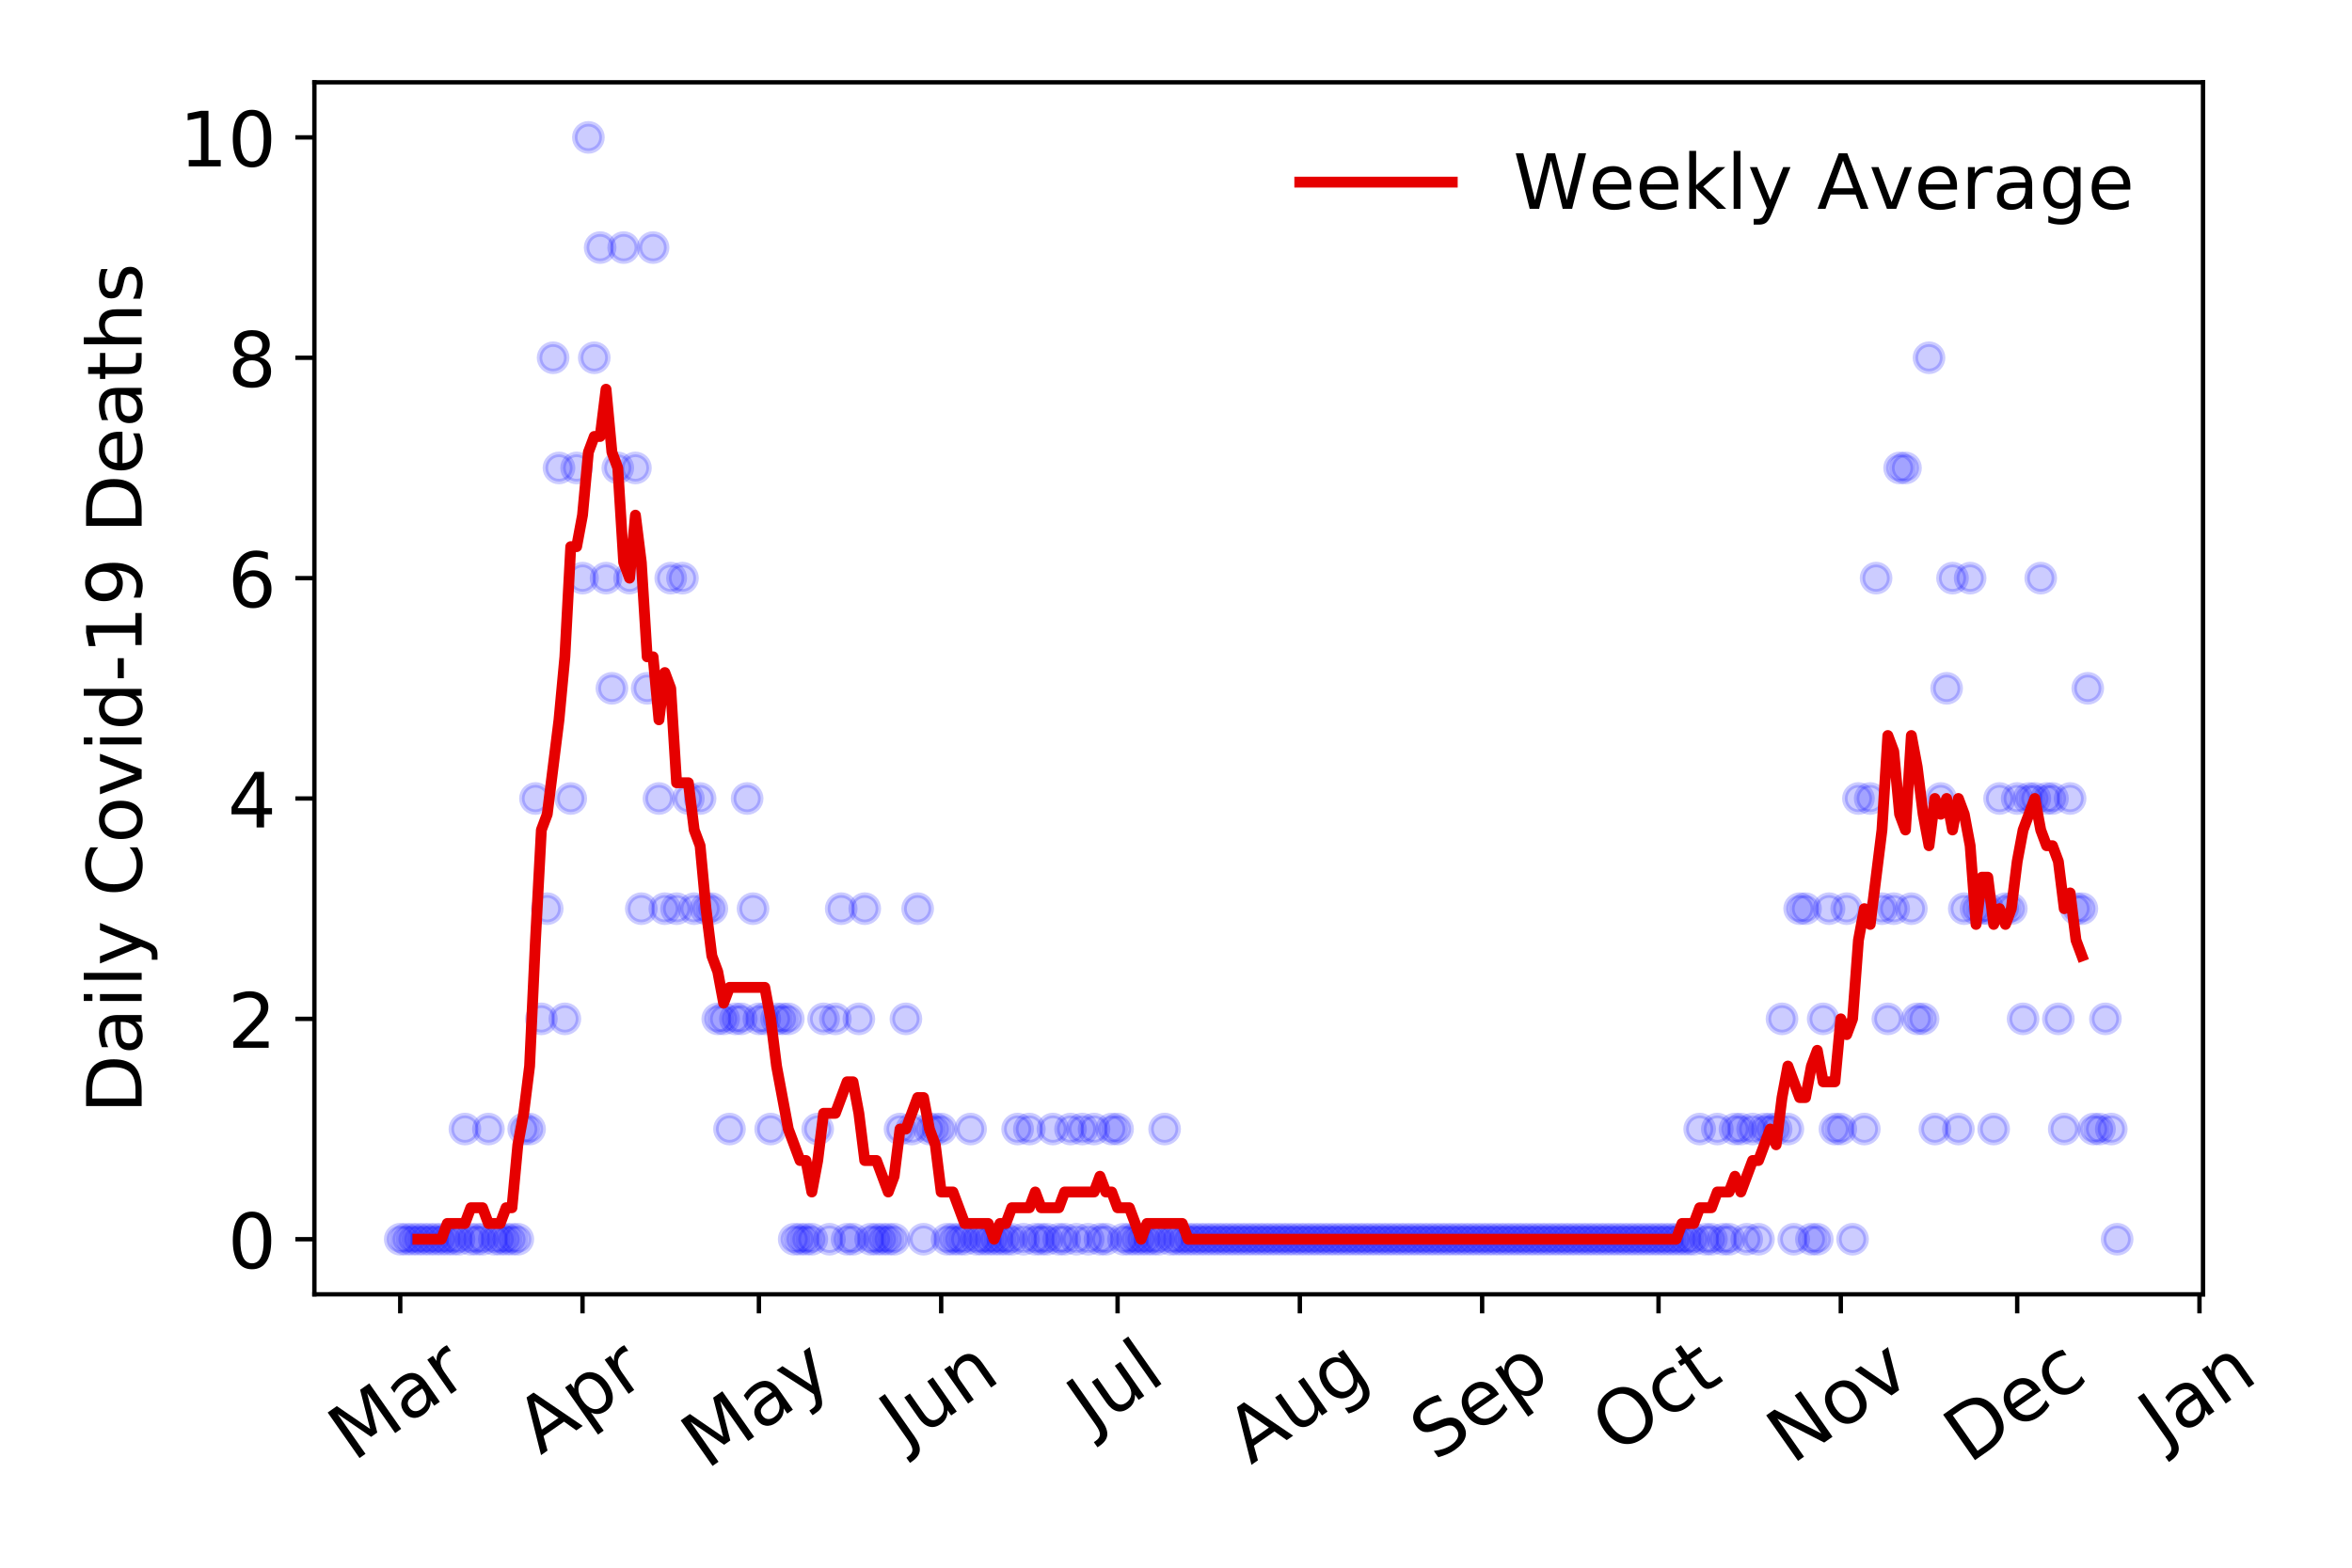 <?xml version="1.0" encoding="utf-8" standalone="no"?>
<!DOCTYPE svg PUBLIC "-//W3C//DTD SVG 1.1//EN"
  "http://www.w3.org/Graphics/SVG/1.1/DTD/svg11.dtd">
<!-- Created with matplotlib (https://matplotlib.org/) -->
<svg height="288pt" version="1.1" viewBox="0 0 432 288" width="432pt" xmlns="http://www.w3.org/2000/svg" xmlns:xlink="http://www.w3.org/1999/xlink">
 <defs>
  <style type="text/css">
*{stroke-linecap:butt;stroke-linejoin:round;}
  </style>
 </defs>
 <g id="figure_1">
  <g id="patch_1">
   <path d="M 0 288 
L 432 288 
L 432 0 
L 0 0 
z
" style="fill:#ffffff;"/>
  </g>
  <g id="axes_1">
   <g id="patch_2">
    <path d="M 57.745 237.778 
L 404.633 237.778 
L 404.633 15.12 
L 57.745 15.12 
z
" style="fill:#ffffff;"/>
   </g>
   <g id="matplotlib.axis_1">
    <g id="xtick_1">
     <g id="line2d_1">
      <defs>
       <path d="M 0 0 
L 0 3.5 
" id="m119bc7d268" style="stroke:#000000;stroke-width:0.8;"/>
      </defs>
      <g>
       <use style="stroke:#000000;stroke-width:0.8;" x="73.513" xlink:href="#m119bc7d268" y="237.778"/>
      </g>
     </g>
     <g id="text_1">
      <!-- Mar -->
      <defs>
       <path d="M 9.812 72.906 
L 24.516 72.906 
L 43.109 23.297 
L 61.812 72.906 
L 76.516 72.906 
L 76.516 0 
L 66.891 0 
L 66.891 64.016 
L 48.094 14.016 
L 38.188 14.016 
L 19.391 64.016 
L 19.391 0 
L 9.812 0 
z
" id="DejaVuSans-77"/>
       <path d="M 34.281 27.484 
Q 23.391 27.484 19.188 25 
Q 14.984 22.516 14.984 16.5 
Q 14.984 11.719 18.141 8.906 
Q 21.297 6.109 26.703 6.109 
Q 34.188 6.109 38.703 11.406 
Q 43.219 16.703 43.219 25.484 
L 43.219 27.484 
z
M 52.203 31.203 
L 52.203 0 
L 43.219 0 
L 43.219 8.297 
Q 40.141 3.328 35.547 0.953 
Q 30.953 -1.422 24.312 -1.422 
Q 15.922 -1.422 10.953 3.297 
Q 6 8.016 6 15.922 
Q 6 25.141 12.172 29.828 
Q 18.359 34.516 30.609 34.516 
L 43.219 34.516 
L 43.219 35.406 
Q 43.219 41.609 39.141 45 
Q 35.062 48.391 27.688 48.391 
Q 23 48.391 18.547 47.266 
Q 14.109 46.141 10.016 43.891 
L 10.016 52.203 
Q 14.938 54.109 19.578 55.047 
Q 24.219 56 28.609 56 
Q 40.484 56 46.344 49.844 
Q 52.203 43.703 52.203 31.203 
z
" id="DejaVuSans-97"/>
       <path d="M 41.109 46.297 
Q 39.594 47.172 37.812 47.578 
Q 36.031 48 33.891 48 
Q 26.266 48 22.188 43.047 
Q 18.109 38.094 18.109 28.812 
L 18.109 0 
L 9.078 0 
L 9.078 54.688 
L 18.109 54.688 
L 18.109 46.188 
Q 20.953 51.172 25.484 53.578 
Q 30.031 56 36.531 56 
Q 37.453 56 38.578 55.875 
Q 39.703 55.766 41.062 55.516 
z
" id="DejaVuSans-114"/>
      </defs>
      <g transform="translate(64.91 268.643)rotate(-35)scale(0.14 -0.14)">
       <use xlink:href="#DejaVuSans-77"/>
       <use x="86.279" xlink:href="#DejaVuSans-97"/>
       <use x="147.559" xlink:href="#DejaVuSans-114"/>
      </g>
     </g>
    </g>
    <g id="xtick_2">
     <g id="line2d_2">
      <g>
       <use style="stroke:#000000;stroke-width:0.8;" x="106.992" xlink:href="#m119bc7d268" y="237.778"/>
      </g>
     </g>
     <g id="text_2">
      <!-- Apr -->
      <defs>
       <path d="M 34.188 63.188 
L 20.797 26.906 
L 47.609 26.906 
z
M 28.609 72.906 
L 39.797 72.906 
L 67.578 0 
L 57.328 0 
L 50.688 18.703 
L 17.828 18.703 
L 11.188 0 
L 0.781 0 
z
" id="DejaVuSans-65"/>
       <path d="M 18.109 8.203 
L 18.109 -20.797 
L 9.078 -20.797 
L 9.078 54.688 
L 18.109 54.688 
L 18.109 46.391 
Q 20.953 51.266 25.266 53.625 
Q 29.594 56 35.594 56 
Q 45.562 56 51.781 48.094 
Q 58.016 40.188 58.016 27.297 
Q 58.016 14.406 51.781 6.484 
Q 45.562 -1.422 35.594 -1.422 
Q 29.594 -1.422 25.266 0.953 
Q 20.953 3.328 18.109 8.203 
z
M 48.688 27.297 
Q 48.688 37.203 44.609 42.844 
Q 40.531 48.484 33.406 48.484 
Q 26.266 48.484 22.188 42.844 
Q 18.109 37.203 18.109 27.297 
Q 18.109 17.391 22.188 11.75 
Q 26.266 6.109 33.406 6.109 
Q 40.531 6.109 44.609 11.75 
Q 48.688 17.391 48.688 27.297 
z
" id="DejaVuSans-112"/>
      </defs>
      <g transform="translate(99.288 267.384)rotate(-35)scale(0.14 -0.14)">
       <use xlink:href="#DejaVuSans-65"/>
       <use x="68.408" xlink:href="#DejaVuSans-112"/>
       <use x="131.885" xlink:href="#DejaVuSans-114"/>
      </g>
     </g>
    </g>
    <g id="xtick_3">
     <g id="line2d_3">
      <g>
       <use style="stroke:#000000;stroke-width:0.8;" x="139.391" xlink:href="#m119bc7d268" y="237.778"/>
      </g>
     </g>
     <g id="text_3">
      <!-- May -->
      <defs>
       <path d="M 32.172 -5.078 
Q 28.375 -14.844 24.75 -17.812 
Q 21.141 -20.797 15.094 -20.797 
L 7.906 -20.797 
L 7.906 -13.281 
L 13.188 -13.281 
Q 16.891 -13.281 18.938 -11.516 
Q 21 -9.766 23.484 -3.219 
L 25.094 0.875 
L 2.984 54.688 
L 12.5 54.688 
L 29.594 11.922 
L 46.688 54.688 
L 56.203 54.688 
z
" id="DejaVuSans-121"/>
      </defs>
      <g transform="translate(129.752 270.094)rotate(-35)scale(0.14 -0.14)">
       <use xlink:href="#DejaVuSans-77"/>
       <use x="86.279" xlink:href="#DejaVuSans-97"/>
       <use x="147.559" xlink:href="#DejaVuSans-121"/>
      </g>
     </g>
    </g>
    <g id="xtick_4">
     <g id="line2d_4">
      <g>
       <use style="stroke:#000000;stroke-width:0.8;" x="172.87" xlink:href="#m119bc7d268" y="237.778"/>
      </g>
     </g>
     <g id="text_4">
      <!-- Jun -->
      <defs>
       <path d="M 9.812 72.906 
L 19.672 72.906 
L 19.672 5.078 
Q 19.672 -8.109 14.672 -14.062 
Q 9.672 -20.016 -1.422 -20.016 
L -5.172 -20.016 
L -5.172 -11.719 
L -2.094 -11.719 
Q 4.438 -11.719 7.125 -8.047 
Q 9.812 -4.391 9.812 5.078 
z
" id="DejaVuSans-74"/>
       <path d="M 8.5 21.578 
L 8.5 54.688 
L 17.484 54.688 
L 17.484 21.922 
Q 17.484 14.156 20.5 10.266 
Q 23.531 6.391 29.594 6.391 
Q 36.859 6.391 41.078 11.031 
Q 45.312 15.672 45.312 23.688 
L 45.312 54.688 
L 54.297 54.688 
L 54.297 0 
L 45.312 0 
L 45.312 8.406 
Q 42.047 3.422 37.719 1 
Q 33.406 -1.422 27.688 -1.422 
Q 18.266 -1.422 13.375 4.438 
Q 8.5 10.297 8.5 21.578 
z
M 31.109 56 
z
" id="DejaVuSans-117"/>
       <path d="M 54.891 33.016 
L 54.891 0 
L 45.906 0 
L 45.906 32.719 
Q 45.906 40.484 42.875 44.328 
Q 39.844 48.188 33.797 48.188 
Q 26.516 48.188 22.312 43.547 
Q 18.109 38.922 18.109 30.906 
L 18.109 0 
L 9.078 0 
L 9.078 54.688 
L 18.109 54.688 
L 18.109 46.188 
Q 21.344 51.125 25.703 53.562 
Q 30.078 56 35.797 56 
Q 45.219 56 50.047 50.172 
Q 54.891 44.344 54.891 33.016 
z
" id="DejaVuSans-110"/>
      </defs>
      <g transform="translate(166.127 266.039)rotate(-35)scale(0.14 -0.14)">
       <use xlink:href="#DejaVuSans-74"/>
       <use x="29.492" xlink:href="#DejaVuSans-117"/>
       <use x="92.871" xlink:href="#DejaVuSans-110"/>
      </g>
     </g>
    </g>
    <g id="xtick_5">
     <g id="line2d_5">
      <g>
       <use style="stroke:#000000;stroke-width:0.8;" x="205.27" xlink:href="#m119bc7d268" y="237.778"/>
      </g>
     </g>
     <g id="text_5">
      <!-- Jul -->
      <defs>
       <path d="M 9.422 75.984 
L 18.406 75.984 
L 18.406 0 
L 9.422 0 
z
" id="DejaVuSans-108"/>
      </defs>
      <g transform="translate(200.567 263.181)rotate(-35)scale(0.14 -0.14)">
       <use xlink:href="#DejaVuSans-74"/>
       <use x="29.492" xlink:href="#DejaVuSans-117"/>
       <use x="92.871" xlink:href="#DejaVuSans-108"/>
      </g>
     </g>
    </g>
    <g id="xtick_6">
     <g id="line2d_6">
      <g>
       <use style="stroke:#000000;stroke-width:0.8;" x="238.749" xlink:href="#m119bc7d268" y="237.778"/>
      </g>
     </g>
     <g id="text_6">
      <!-- Aug -->
      <defs>
       <path d="M 45.406 27.984 
Q 45.406 37.75 41.375 43.109 
Q 37.359 48.484 30.078 48.484 
Q 22.859 48.484 18.828 43.109 
Q 14.797 37.75 14.797 27.984 
Q 14.797 18.266 18.828 12.891 
Q 22.859 7.516 30.078 7.516 
Q 37.359 7.516 41.375 12.891 
Q 45.406 18.266 45.406 27.984 
z
M 54.391 6.781 
Q 54.391 -7.172 48.188 -13.984 
Q 42 -20.797 29.203 -20.797 
Q 24.469 -20.797 20.266 -20.094 
Q 16.062 -19.391 12.109 -17.922 
L 12.109 -9.188 
Q 16.062 -11.328 19.922 -12.344 
Q 23.781 -13.375 27.781 -13.375 
Q 36.625 -13.375 41.016 -8.766 
Q 45.406 -4.156 45.406 5.172 
L 45.406 9.625 
Q 42.625 4.781 38.281 2.391 
Q 33.938 0 27.875 0 
Q 17.828 0 11.672 7.656 
Q 5.516 15.328 5.516 27.984 
Q 5.516 40.672 11.672 48.328 
Q 17.828 56 27.875 56 
Q 33.938 56 38.281 53.609 
Q 42.625 51.219 45.406 46.391 
L 45.406 54.688 
L 54.391 54.688 
z
" id="DejaVuSans-103"/>
      </defs>
      <g transform="translate(229.768 269.172)rotate(-35)scale(0.14 -0.14)">
       <use xlink:href="#DejaVuSans-65"/>
       <use x="68.408" xlink:href="#DejaVuSans-117"/>
       <use x="131.787" xlink:href="#DejaVuSans-103"/>
      </g>
     </g>
    </g>
    <g id="xtick_7">
     <g id="line2d_7">
      <g>
       <use style="stroke:#000000;stroke-width:0.8;" x="272.228" xlink:href="#m119bc7d268" y="237.778"/>
      </g>
     </g>
     <g id="text_7">
      <!-- Sep -->
      <defs>
       <path d="M 53.516 70.516 
L 53.516 60.891 
Q 47.906 63.578 42.922 64.891 
Q 37.938 66.219 33.297 66.219 
Q 25.25 66.219 20.875 63.094 
Q 16.5 59.969 16.5 54.203 
Q 16.5 49.359 19.406 46.891 
Q 22.312 44.438 30.422 42.922 
L 36.375 41.703 
Q 47.406 39.594 52.656 34.297 
Q 57.906 29 57.906 20.125 
Q 57.906 9.516 50.797 4.047 
Q 43.703 -1.422 29.984 -1.422 
Q 24.812 -1.422 18.969 -0.25 
Q 13.141 0.922 6.891 3.219 
L 6.891 13.375 
Q 12.891 10.016 18.656 8.297 
Q 24.422 6.594 29.984 6.594 
Q 38.422 6.594 43.016 9.906 
Q 47.609 13.234 47.609 19.391 
Q 47.609 24.75 44.312 27.781 
Q 41.016 30.812 33.5 32.328 
L 27.484 33.5 
Q 16.453 35.688 11.516 40.375 
Q 6.594 45.062 6.594 53.422 
Q 6.594 63.094 13.406 68.656 
Q 20.219 74.219 32.172 74.219 
Q 37.312 74.219 42.625 73.281 
Q 47.953 72.359 53.516 70.516 
z
" id="DejaVuSans-83"/>
       <path d="M 56.203 29.594 
L 56.203 25.203 
L 14.891 25.203 
Q 15.484 15.922 20.484 11.062 
Q 25.484 6.203 34.422 6.203 
Q 39.594 6.203 44.453 7.469 
Q 49.312 8.734 54.109 11.281 
L 54.109 2.781 
Q 49.266 0.734 44.188 -0.344 
Q 39.109 -1.422 33.891 -1.422 
Q 20.797 -1.422 13.156 6.188 
Q 5.516 13.812 5.516 26.812 
Q 5.516 40.234 12.766 48.109 
Q 20.016 56 32.328 56 
Q 43.359 56 49.781 48.891 
Q 56.203 41.797 56.203 29.594 
z
M 47.219 32.234 
Q 47.125 39.594 43.094 43.984 
Q 39.062 48.391 32.422 48.391 
Q 24.906 48.391 20.391 44.141 
Q 15.875 39.891 15.188 32.172 
z
" id="DejaVuSans-101"/>
      </defs>
      <g transform="translate(263.635 268.629)rotate(-35)scale(0.14 -0.14)">
       <use xlink:href="#DejaVuSans-83"/>
       <use x="63.477" xlink:href="#DejaVuSans-101"/>
       <use x="125" xlink:href="#DejaVuSans-112"/>
      </g>
     </g>
    </g>
    <g id="xtick_8">
     <g id="line2d_8">
      <g>
       <use style="stroke:#000000;stroke-width:0.8;" x="304.628" xlink:href="#m119bc7d268" y="237.778"/>
      </g>
     </g>
     <g id="text_8">
      <!-- Oct -->
      <defs>
       <path d="M 39.406 66.219 
Q 28.656 66.219 22.328 58.203 
Q 16.016 50.203 16.016 36.375 
Q 16.016 22.609 22.328 14.594 
Q 28.656 6.594 39.406 6.594 
Q 50.141 6.594 56.422 14.594 
Q 62.703 22.609 62.703 36.375 
Q 62.703 50.203 56.422 58.203 
Q 50.141 66.219 39.406 66.219 
z
M 39.406 74.219 
Q 54.734 74.219 63.906 63.938 
Q 73.094 53.656 73.094 36.375 
Q 73.094 19.141 63.906 8.859 
Q 54.734 -1.422 39.406 -1.422 
Q 24.031 -1.422 14.812 8.828 
Q 5.609 19.094 5.609 36.375 
Q 5.609 53.656 14.812 63.938 
Q 24.031 74.219 39.406 74.219 
z
" id="DejaVuSans-79"/>
       <path d="M 48.781 52.594 
L 48.781 44.188 
Q 44.969 46.297 41.141 47.344 
Q 37.312 48.391 33.406 48.391 
Q 24.656 48.391 19.812 42.844 
Q 14.984 37.312 14.984 27.297 
Q 14.984 17.281 19.812 11.734 
Q 24.656 6.203 33.406 6.203 
Q 37.312 6.203 41.141 7.25 
Q 44.969 8.297 48.781 10.406 
L 48.781 2.094 
Q 45.016 0.344 40.984 -0.531 
Q 36.969 -1.422 32.422 -1.422 
Q 20.062 -1.422 12.781 6.344 
Q 5.516 14.109 5.516 27.297 
Q 5.516 40.672 12.859 48.328 
Q 20.219 56 33.016 56 
Q 37.156 56 41.109 55.141 
Q 45.062 54.297 48.781 52.594 
z
" id="DejaVuSans-99"/>
       <path d="M 18.312 70.219 
L 18.312 54.688 
L 36.812 54.688 
L 36.812 47.703 
L 18.312 47.703 
L 18.312 18.016 
Q 18.312 11.328 20.141 9.422 
Q 21.969 7.516 27.594 7.516 
L 36.812 7.516 
L 36.812 0 
L 27.594 0 
Q 17.188 0 13.234 3.875 
Q 9.281 7.766 9.281 18.016 
L 9.281 47.703 
L 2.688 47.703 
L 2.688 54.688 
L 9.281 54.688 
L 9.281 70.219 
z
" id="DejaVuSans-116"/>
      </defs>
      <g transform="translate(296.929 267.377)rotate(-35)scale(0.14 -0.14)">
       <use xlink:href="#DejaVuSans-79"/>
       <use x="78.711" xlink:href="#DejaVuSans-99"/>
       <use x="133.691" xlink:href="#DejaVuSans-116"/>
      </g>
     </g>
    </g>
    <g id="xtick_9">
     <g id="line2d_9">
      <g>
       <use style="stroke:#000000;stroke-width:0.8;" x="338.107" xlink:href="#m119bc7d268" y="237.778"/>
      </g>
     </g>
     <g id="text_9">
      <!-- Nov -->
      <defs>
       <path d="M 9.812 72.906 
L 23.094 72.906 
L 55.422 11.922 
L 55.422 72.906 
L 64.984 72.906 
L 64.984 0 
L 51.703 0 
L 19.391 60.984 
L 19.391 0 
L 9.812 0 
z
" id="DejaVuSans-78"/>
       <path d="M 30.609 48.391 
Q 23.391 48.391 19.188 42.75 
Q 14.984 37.109 14.984 27.297 
Q 14.984 17.484 19.156 11.844 
Q 23.344 6.203 30.609 6.203 
Q 37.797 6.203 41.984 11.859 
Q 46.188 17.531 46.188 27.297 
Q 46.188 37.016 41.984 42.703 
Q 37.797 48.391 30.609 48.391 
z
M 30.609 56 
Q 42.328 56 49.016 48.375 
Q 55.719 40.766 55.719 27.297 
Q 55.719 13.875 49.016 6.219 
Q 42.328 -1.422 30.609 -1.422 
Q 18.844 -1.422 12.172 6.219 
Q 5.516 13.875 5.516 27.297 
Q 5.516 40.766 12.172 48.375 
Q 18.844 56 30.609 56 
z
" id="DejaVuSans-111"/>
       <path d="M 2.984 54.688 
L 12.5 54.688 
L 29.594 8.797 
L 46.688 54.688 
L 56.203 54.688 
L 35.688 0 
L 23.484 0 
z
" id="DejaVuSans-118"/>
      </defs>
      <g transform="translate(329.13 269.166)rotate(-35)scale(0.14 -0.14)">
       <use xlink:href="#DejaVuSans-78"/>
       <use x="74.805" xlink:href="#DejaVuSans-111"/>
       <use x="135.986" xlink:href="#DejaVuSans-118"/>
      </g>
     </g>
    </g>
    <g id="xtick_10">
     <g id="line2d_10">
      <g>
       <use style="stroke:#000000;stroke-width:0.8;" x="370.506" xlink:href="#m119bc7d268" y="237.778"/>
      </g>
     </g>
     <g id="text_10">
      <!-- Dec -->
      <defs>
       <path d="M 19.672 64.797 
L 19.672 8.109 
L 31.594 8.109 
Q 46.688 8.109 53.688 14.938 
Q 60.688 21.781 60.688 36.531 
Q 60.688 51.172 53.688 57.984 
Q 46.688 64.797 31.594 64.797 
z
M 9.812 72.906 
L 30.078 72.906 
Q 51.266 72.906 61.172 64.094 
Q 71.094 55.281 71.094 36.531 
Q 71.094 17.672 61.125 8.828 
Q 51.172 0 30.078 0 
L 9.812 0 
z
" id="DejaVuSans-68"/>
      </defs>
      <g transform="translate(361.626 269.032)rotate(-35)scale(0.14 -0.14)">
       <use xlink:href="#DejaVuSans-68"/>
       <use x="77.002" xlink:href="#DejaVuSans-101"/>
       <use x="138.525" xlink:href="#DejaVuSans-99"/>
      </g>
     </g>
    </g>
    <g id="xtick_11">
     <g id="line2d_11">
      <g>
       <use style="stroke:#000000;stroke-width:0.8;" x="403.985" xlink:href="#m119bc7d268" y="237.778"/>
      </g>
     </g>
     <g id="text_11">
      <!-- Jan -->
      <g transform="translate(397.362 265.871)rotate(-35)scale(0.14 -0.14)">
       <use xlink:href="#DejaVuSans-74"/>
       <use x="29.492" xlink:href="#DejaVuSans-97"/>
       <use x="90.771" xlink:href="#DejaVuSans-110"/>
      </g>
     </g>
    </g>
   </g>
   <g id="matplotlib.axis_2">
    <g id="ytick_1">
     <g id="line2d_12">
      <defs>
       <path d="M 0 0 
L -3.5 0 
" id="mbc78ca46bf" style="stroke:#000000;stroke-width:0.8;"/>
      </defs>
      <g>
       <use style="stroke:#000000;stroke-width:0.8;" x="57.745" xlink:href="#mbc78ca46bf" y="227.657"/>
      </g>
     </g>
     <g id="text_12">
      <!-- 0 -->
      <defs>
       <path d="M 31.781 66.406 
Q 24.172 66.406 20.328 58.906 
Q 16.5 51.422 16.5 36.375 
Q 16.5 21.391 20.328 13.891 
Q 24.172 6.391 31.781 6.391 
Q 39.453 6.391 43.281 13.891 
Q 47.125 21.391 47.125 36.375 
Q 47.125 51.422 43.281 58.906 
Q 39.453 66.406 31.781 66.406 
z
M 31.781 74.219 
Q 44.047 74.219 50.516 64.516 
Q 56.984 54.828 56.984 36.375 
Q 56.984 17.969 50.516 8.266 
Q 44.047 -1.422 31.781 -1.422 
Q 19.531 -1.422 13.062 8.266 
Q 6.594 17.969 6.594 36.375 
Q 6.594 54.828 13.062 64.516 
Q 19.531 74.219 31.781 74.219 
z
" id="DejaVuSans-48"/>
      </defs>
      <g transform="translate(41.837 232.976)scale(0.14 -0.14)">
       <use xlink:href="#DejaVuSans-48"/>
      </g>
     </g>
    </g>
    <g id="ytick_2">
     <g id="line2d_13">
      <g>
       <use style="stroke:#000000;stroke-width:0.8;" x="57.745" xlink:href="#mbc78ca46bf" y="187.174"/>
      </g>
     </g>
     <g id="text_13">
      <!-- 2 -->
      <defs>
       <path d="M 19.188 8.297 
L 53.609 8.297 
L 53.609 0 
L 7.328 0 
L 7.328 8.297 
Q 12.938 14.109 22.625 23.891 
Q 32.328 33.688 34.812 36.531 
Q 39.547 41.844 41.422 45.531 
Q 43.312 49.219 43.312 52.781 
Q 43.312 58.594 39.234 62.25 
Q 35.156 65.922 28.609 65.922 
Q 23.969 65.922 18.812 64.312 
Q 13.672 62.703 7.812 59.422 
L 7.812 69.391 
Q 13.766 71.781 18.938 73 
Q 24.125 74.219 28.422 74.219 
Q 39.75 74.219 46.484 68.547 
Q 53.219 62.891 53.219 53.422 
Q 53.219 48.922 51.531 44.891 
Q 49.859 40.875 45.406 35.406 
Q 44.188 33.984 37.641 27.219 
Q 31.109 20.453 19.188 8.297 
z
" id="DejaVuSans-50"/>
      </defs>
      <g transform="translate(41.837 192.493)scale(0.14 -0.14)">
       <use xlink:href="#DejaVuSans-50"/>
      </g>
     </g>
    </g>
    <g id="ytick_3">
     <g id="line2d_14">
      <g>
       <use style="stroke:#000000;stroke-width:0.8;" x="57.745" xlink:href="#mbc78ca46bf" y="146.691"/>
      </g>
     </g>
     <g id="text_14">
      <!-- 4 -->
      <defs>
       <path d="M 37.797 64.312 
L 12.891 25.391 
L 37.797 25.391 
z
M 35.203 72.906 
L 47.609 72.906 
L 47.609 25.391 
L 58.016 25.391 
L 58.016 17.188 
L 47.609 17.188 
L 47.609 0 
L 37.797 0 
L 37.797 17.188 
L 4.891 17.188 
L 4.891 26.703 
z
" id="DejaVuSans-52"/>
      </defs>
      <g transform="translate(41.837 152.01)scale(0.14 -0.14)">
       <use xlink:href="#DejaVuSans-52"/>
      </g>
     </g>
    </g>
    <g id="ytick_4">
     <g id="line2d_15">
      <g>
       <use style="stroke:#000000;stroke-width:0.8;" x="57.745" xlink:href="#mbc78ca46bf" y="106.207"/>
      </g>
     </g>
     <g id="text_15">
      <!-- 6 -->
      <defs>
       <path d="M 33.016 40.375 
Q 26.375 40.375 22.484 35.828 
Q 18.609 31.297 18.609 23.391 
Q 18.609 15.531 22.484 10.953 
Q 26.375 6.391 33.016 6.391 
Q 39.656 6.391 43.531 10.953 
Q 47.406 15.531 47.406 23.391 
Q 47.406 31.297 43.531 35.828 
Q 39.656 40.375 33.016 40.375 
z
M 52.594 71.297 
L 52.594 62.312 
Q 48.875 64.062 45.094 64.984 
Q 41.312 65.922 37.594 65.922 
Q 27.828 65.922 22.672 59.328 
Q 17.531 52.734 16.797 39.406 
Q 19.672 43.656 24.016 45.922 
Q 28.375 48.188 33.594 48.188 
Q 44.578 48.188 50.953 41.516 
Q 57.328 34.859 57.328 23.391 
Q 57.328 12.156 50.688 5.359 
Q 44.047 -1.422 33.016 -1.422 
Q 20.359 -1.422 13.672 8.266 
Q 6.984 17.969 6.984 36.375 
Q 6.984 53.656 15.188 63.938 
Q 23.391 74.219 37.203 74.219 
Q 40.922 74.219 44.703 73.484 
Q 48.484 72.75 52.594 71.297 
z
" id="DejaVuSans-54"/>
      </defs>
      <g transform="translate(41.837 111.526)scale(0.14 -0.14)">
       <use xlink:href="#DejaVuSans-54"/>
      </g>
     </g>
    </g>
    <g id="ytick_5">
     <g id="line2d_16">
      <g>
       <use style="stroke:#000000;stroke-width:0.8;" x="57.745" xlink:href="#mbc78ca46bf" y="65.724"/>
      </g>
     </g>
     <g id="text_16">
      <!-- 8 -->
      <defs>
       <path d="M 31.781 34.625 
Q 24.75 34.625 20.719 30.859 
Q 16.703 27.094 16.703 20.516 
Q 16.703 13.922 20.719 10.156 
Q 24.75 6.391 31.781 6.391 
Q 38.812 6.391 42.859 10.172 
Q 46.922 13.969 46.922 20.516 
Q 46.922 27.094 42.891 30.859 
Q 38.875 34.625 31.781 34.625 
z
M 21.922 38.812 
Q 15.578 40.375 12.031 44.719 
Q 8.5 49.078 8.5 55.328 
Q 8.5 64.062 14.719 69.141 
Q 20.953 74.219 31.781 74.219 
Q 42.672 74.219 48.875 69.141 
Q 55.078 64.062 55.078 55.328 
Q 55.078 49.078 51.531 44.719 
Q 48 40.375 41.703 38.812 
Q 48.828 37.156 52.797 32.312 
Q 56.781 27.484 56.781 20.516 
Q 56.781 9.906 50.312 4.234 
Q 43.844 -1.422 31.781 -1.422 
Q 19.734 -1.422 13.25 4.234 
Q 6.781 9.906 6.781 20.516 
Q 6.781 27.484 10.781 32.312 
Q 14.797 37.156 21.922 38.812 
z
M 18.312 54.391 
Q 18.312 48.734 21.844 45.562 
Q 25.391 42.391 31.781 42.391 
Q 38.141 42.391 41.719 45.562 
Q 45.312 48.734 45.312 54.391 
Q 45.312 60.062 41.719 63.234 
Q 38.141 66.406 31.781 66.406 
Q 25.391 66.406 21.844 63.234 
Q 18.312 60.062 18.312 54.391 
z
" id="DejaVuSans-56"/>
      </defs>
      <g transform="translate(41.837 71.043)scale(0.14 -0.14)">
       <use xlink:href="#DejaVuSans-56"/>
      </g>
     </g>
    </g>
    <g id="ytick_6">
     <g id="line2d_17">
      <g>
       <use style="stroke:#000000;stroke-width:0.8;" x="57.745" xlink:href="#mbc78ca46bf" y="25.241"/>
      </g>
     </g>
     <g id="text_17">
      <!-- 10 -->
      <defs>
       <path d="M 12.406 8.297 
L 28.516 8.297 
L 28.516 63.922 
L 10.984 60.406 
L 10.984 69.391 
L 28.422 72.906 
L 38.281 72.906 
L 38.281 8.297 
L 54.391 8.297 
L 54.391 0 
L 12.406 0 
z
" id="DejaVuSans-49"/>
      </defs>
      <g transform="translate(32.93 30.56)scale(0.14 -0.14)">
       <use xlink:href="#DejaVuSans-49"/>
       <use x="63.623" xlink:href="#DejaVuSans-48"/>
      </g>
     </g>
    </g>
    <g id="text_18">
     <!-- Daily Covid-19 Deaths -->
     <defs>
      <path d="M 9.422 54.688 
L 18.406 54.688 
L 18.406 0 
L 9.422 0 
z
M 9.422 75.984 
L 18.406 75.984 
L 18.406 64.594 
L 9.422 64.594 
z
" id="DejaVuSans-105"/>
      <path id="DejaVuSans-32"/>
      <path d="M 64.406 67.281 
L 64.406 56.891 
Q 59.422 61.531 53.781 63.812 
Q 48.141 66.109 41.797 66.109 
Q 29.297 66.109 22.656 58.469 
Q 16.016 50.828 16.016 36.375 
Q 16.016 21.969 22.656 14.328 
Q 29.297 6.688 41.797 6.688 
Q 48.141 6.688 53.781 8.984 
Q 59.422 11.281 64.406 15.922 
L 64.406 5.609 
Q 59.234 2.094 53.438 0.328 
Q 47.656 -1.422 41.219 -1.422 
Q 24.656 -1.422 15.125 8.703 
Q 5.609 18.844 5.609 36.375 
Q 5.609 53.953 15.125 64.078 
Q 24.656 74.219 41.219 74.219 
Q 47.75 74.219 53.531 72.484 
Q 59.328 70.75 64.406 67.281 
z
" id="DejaVuSans-67"/>
      <path d="M 45.406 46.391 
L 45.406 75.984 
L 54.391 75.984 
L 54.391 0 
L 45.406 0 
L 45.406 8.203 
Q 42.578 3.328 38.25 0.953 
Q 33.938 -1.422 27.875 -1.422 
Q 17.969 -1.422 11.734 6.484 
Q 5.516 14.406 5.516 27.297 
Q 5.516 40.188 11.734 48.094 
Q 17.969 56 27.875 56 
Q 33.938 56 38.25 53.625 
Q 42.578 51.266 45.406 46.391 
z
M 14.797 27.297 
Q 14.797 17.391 18.875 11.75 
Q 22.953 6.109 30.078 6.109 
Q 37.203 6.109 41.297 11.75 
Q 45.406 17.391 45.406 27.297 
Q 45.406 37.203 41.297 42.844 
Q 37.203 48.484 30.078 48.484 
Q 22.953 48.484 18.875 42.844 
Q 14.797 37.203 14.797 27.297 
z
" id="DejaVuSans-100"/>
      <path d="M 4.891 31.391 
L 31.203 31.391 
L 31.203 23.391 
L 4.891 23.391 
z
" id="DejaVuSans-45"/>
      <path d="M 10.984 1.516 
L 10.984 10.5 
Q 14.703 8.734 18.5 7.812 
Q 22.312 6.891 25.984 6.891 
Q 35.75 6.891 40.891 13.453 
Q 46.047 20.016 46.781 33.406 
Q 43.953 29.203 39.594 26.953 
Q 35.25 24.703 29.984 24.703 
Q 19.047 24.703 12.672 31.312 
Q 6.297 37.938 6.297 49.422 
Q 6.297 60.641 12.938 67.422 
Q 19.578 74.219 30.609 74.219 
Q 43.266 74.219 49.922 64.516 
Q 56.594 54.828 56.594 36.375 
Q 56.594 19.141 48.406 8.859 
Q 40.234 -1.422 26.422 -1.422 
Q 22.703 -1.422 18.891 -0.688 
Q 15.094 0.047 10.984 1.516 
z
M 30.609 32.422 
Q 37.25 32.422 41.125 36.953 
Q 45.016 41.5 45.016 49.422 
Q 45.016 57.281 41.125 61.844 
Q 37.25 66.406 30.609 66.406 
Q 23.969 66.406 20.094 61.844 
Q 16.219 57.281 16.219 49.422 
Q 16.219 41.5 20.094 36.953 
Q 23.969 32.422 30.609 32.422 
z
" id="DejaVuSans-57"/>
      <path d="M 54.891 33.016 
L 54.891 0 
L 45.906 0 
L 45.906 32.719 
Q 45.906 40.484 42.875 44.328 
Q 39.844 48.188 33.797 48.188 
Q 26.516 48.188 22.312 43.547 
Q 18.109 38.922 18.109 30.906 
L 18.109 0 
L 9.078 0 
L 9.078 75.984 
L 18.109 75.984 
L 18.109 46.188 
Q 21.344 51.125 25.703 53.562 
Q 30.078 56 35.797 56 
Q 45.219 56 50.047 50.172 
Q 54.891 44.344 54.891 33.016 
z
" id="DejaVuSans-104"/>
      <path d="M 44.281 53.078 
L 44.281 44.578 
Q 40.484 46.531 36.375 47.5 
Q 32.281 48.484 27.875 48.484 
Q 21.188 48.484 17.844 46.438 
Q 14.5 44.391 14.5 40.281 
Q 14.5 37.156 16.891 35.375 
Q 19.281 33.594 26.516 31.984 
L 29.594 31.297 
Q 39.156 29.25 43.188 25.516 
Q 47.219 21.781 47.219 15.094 
Q 47.219 7.469 41.188 3.016 
Q 35.156 -1.422 24.609 -1.422 
Q 20.219 -1.422 15.453 -0.562 
Q 10.688 0.297 5.422 2 
L 5.422 11.281 
Q 10.406 8.688 15.234 7.391 
Q 20.062 6.109 24.812 6.109 
Q 31.156 6.109 34.562 8.281 
Q 37.984 10.453 37.984 14.406 
Q 37.984 18.062 35.516 20.016 
Q 33.062 21.969 24.703 23.781 
L 21.578 24.516 
Q 13.234 26.266 9.516 29.906 
Q 5.812 33.547 5.812 39.891 
Q 5.812 47.609 11.281 51.797 
Q 16.75 56 26.812 56 
Q 31.781 56 36.172 55.266 
Q 40.578 54.547 44.281 53.078 
z
" id="DejaVuSans-115"/>
     </defs>
     <g transform="translate(26.018 204.56)rotate(-90)scale(0.14 -0.14)">
      <use xlink:href="#DejaVuSans-68"/>
      <use x="77.002" xlink:href="#DejaVuSans-97"/>
      <use x="138.281" xlink:href="#DejaVuSans-105"/>
      <use x="166.064" xlink:href="#DejaVuSans-108"/>
      <use x="193.848" xlink:href="#DejaVuSans-121"/>
      <use x="253.027" xlink:href="#DejaVuSans-32"/>
      <use x="284.814" xlink:href="#DejaVuSans-67"/>
      <use x="354.639" xlink:href="#DejaVuSans-111"/>
      <use x="415.82" xlink:href="#DejaVuSans-118"/>
      <use x="475" xlink:href="#DejaVuSans-105"/>
      <use x="502.783" xlink:href="#DejaVuSans-100"/>
      <use x="566.26" xlink:href="#DejaVuSans-45"/>
      <use x="602.344" xlink:href="#DejaVuSans-49"/>
      <use x="665.967" xlink:href="#DejaVuSans-57"/>
      <use x="729.59" xlink:href="#DejaVuSans-32"/>
      <use x="761.377" xlink:href="#DejaVuSans-68"/>
      <use x="838.379" xlink:href="#DejaVuSans-101"/>
      <use x="899.902" xlink:href="#DejaVuSans-97"/>
      <use x="961.182" xlink:href="#DejaVuSans-116"/>
      <use x="1000.391" xlink:href="#DejaVuSans-104"/>
      <use x="1063.77" xlink:href="#DejaVuSans-115"/>
     </g>
    </g>
   </g>
   <g id="line2d_18">
    <defs>
     <path d="M 0 2.5 
C 0.663 2.5 1.299 2.237 1.768 1.768 
C 2.237 1.299 2.5 0.663 2.5 0 
C 2.5 -0.663 2.237 -1.299 1.768 -1.768 
C 1.299 -2.237 0.663 -2.5 0 -2.5 
C -0.663 -2.5 -1.299 -2.237 -1.768 -1.768 
C -2.237 -1.299 -2.5 -0.663 -2.5 0 
C -2.5 0.663 -2.237 1.299 -1.768 1.768 
C -1.299 2.237 -0.663 2.5 0 2.5 
z
" id="mbd06a3d984" style="stroke:#0000ff;stroke-opacity:0.2;"/>
    </defs>
    <g clip-path="url(#pbfc0f6978a)">
     <use style="fill:#0000ff;fill-opacity:0.2;stroke:#0000ff;stroke-opacity:0.2;" x="73.513" xlink:href="#mbd06a3d984" y="227.657"/>
     <use style="fill:#0000ff;fill-opacity:0.2;stroke:#0000ff;stroke-opacity:0.2;" x="74.593" xlink:href="#mbd06a3d984" y="227.657"/>
     <use style="fill:#0000ff;fill-opacity:0.2;stroke:#0000ff;stroke-opacity:0.2;" x="75.673" xlink:href="#mbd06a3d984" y="227.657"/>
     <use style="fill:#0000ff;fill-opacity:0.2;stroke:#0000ff;stroke-opacity:0.2;" x="76.753" xlink:href="#mbd06a3d984" y="227.657"/>
     <use style="fill:#0000ff;fill-opacity:0.2;stroke:#0000ff;stroke-opacity:0.2;" x="77.833" xlink:href="#mbd06a3d984" y="227.657"/>
     <use style="fill:#0000ff;fill-opacity:0.2;stroke:#0000ff;stroke-opacity:0.2;" x="78.913" xlink:href="#mbd06a3d984" y="227.657"/>
     <use style="fill:#0000ff;fill-opacity:0.2;stroke:#0000ff;stroke-opacity:0.2;" x="79.993" xlink:href="#mbd06a3d984" y="227.657"/>
     <use style="fill:#0000ff;fill-opacity:0.2;stroke:#0000ff;stroke-opacity:0.2;" x="81.072" xlink:href="#mbd06a3d984" y="227.657"/>
     <use style="fill:#0000ff;fill-opacity:0.2;stroke:#0000ff;stroke-opacity:0.2;" x="82.152" xlink:href="#mbd06a3d984" y="227.657"/>
     <use style="fill:#0000ff;fill-opacity:0.2;stroke:#0000ff;stroke-opacity:0.2;" x="83.232" xlink:href="#mbd06a3d984" y="227.657"/>
     <use style="fill:#0000ff;fill-opacity:0.2;stroke:#0000ff;stroke-opacity:0.2;" x="84.312" xlink:href="#mbd06a3d984" y="227.657"/>
     <use style="fill:#0000ff;fill-opacity:0.2;stroke:#0000ff;stroke-opacity:0.2;" x="85.392" xlink:href="#mbd06a3d984" y="207.416"/>
     <use style="fill:#0000ff;fill-opacity:0.2;stroke:#0000ff;stroke-opacity:0.2;" x="86.472" xlink:href="#mbd06a3d984" y="227.657"/>
     <use style="fill:#0000ff;fill-opacity:0.2;stroke:#0000ff;stroke-opacity:0.2;" x="87.552" xlink:href="#mbd06a3d984" y="227.657"/>
     <use style="fill:#0000ff;fill-opacity:0.2;stroke:#0000ff;stroke-opacity:0.2;" x="88.632" xlink:href="#mbd06a3d984" y="227.657"/>
     <use style="fill:#0000ff;fill-opacity:0.2;stroke:#0000ff;stroke-opacity:0.2;" x="89.712" xlink:href="#mbd06a3d984" y="207.416"/>
     <use style="fill:#0000ff;fill-opacity:0.2;stroke:#0000ff;stroke-opacity:0.2;" x="90.792" xlink:href="#mbd06a3d984" y="227.657"/>
     <use style="fill:#0000ff;fill-opacity:0.2;stroke:#0000ff;stroke-opacity:0.2;" x="91.872" xlink:href="#mbd06a3d984" y="227.657"/>
     <use style="fill:#0000ff;fill-opacity:0.2;stroke:#0000ff;stroke-opacity:0.2;" x="92.952" xlink:href="#mbd06a3d984" y="227.657"/>
     <use style="fill:#0000ff;fill-opacity:0.2;stroke:#0000ff;stroke-opacity:0.2;" x="94.032" xlink:href="#mbd06a3d984" y="227.657"/>
     <use style="fill:#0000ff;fill-opacity:0.2;stroke:#0000ff;stroke-opacity:0.2;" x="95.112" xlink:href="#mbd06a3d984" y="227.657"/>
     <use style="fill:#0000ff;fill-opacity:0.2;stroke:#0000ff;stroke-opacity:0.2;" x="96.192" xlink:href="#mbd06a3d984" y="207.416"/>
     <use style="fill:#0000ff;fill-opacity:0.2;stroke:#0000ff;stroke-opacity:0.2;" x="97.272" xlink:href="#mbd06a3d984" y="207.416"/>
     <use style="fill:#0000ff;fill-opacity:0.2;stroke:#0000ff;stroke-opacity:0.2;" x="98.352" xlink:href="#mbd06a3d984" y="146.691"/>
     <use style="fill:#0000ff;fill-opacity:0.2;stroke:#0000ff;stroke-opacity:0.2;" x="99.432" xlink:href="#mbd06a3d984" y="187.174"/>
     <use style="fill:#0000ff;fill-opacity:0.2;stroke:#0000ff;stroke-opacity:0.2;" x="100.512" xlink:href="#mbd06a3d984" y="166.932"/>
     <use style="fill:#0000ff;fill-opacity:0.2;stroke:#0000ff;stroke-opacity:0.2;" x="101.592" xlink:href="#mbd06a3d984" y="65.724"/>
     <use style="fill:#0000ff;fill-opacity:0.2;stroke:#0000ff;stroke-opacity:0.2;" x="102.672" xlink:href="#mbd06a3d984" y="85.966"/>
     <use style="fill:#0000ff;fill-opacity:0.2;stroke:#0000ff;stroke-opacity:0.2;" x="103.752" xlink:href="#mbd06a3d984" y="187.174"/>
     <use style="fill:#0000ff;fill-opacity:0.2;stroke:#0000ff;stroke-opacity:0.2;" x="104.832" xlink:href="#mbd06a3d984" y="146.691"/>
     <use style="fill:#0000ff;fill-opacity:0.2;stroke:#0000ff;stroke-opacity:0.2;" x="105.912" xlink:href="#mbd06a3d984" y="85.966"/>
     <use style="fill:#0000ff;fill-opacity:0.2;stroke:#0000ff;stroke-opacity:0.2;" x="106.992" xlink:href="#mbd06a3d984" y="106.207"/>
     <use style="fill:#0000ff;fill-opacity:0.2;stroke:#0000ff;stroke-opacity:0.2;" x="108.072" xlink:href="#mbd06a3d984" y="25.241"/>
     <use style="fill:#0000ff;fill-opacity:0.2;stroke:#0000ff;stroke-opacity:0.2;" x="109.152" xlink:href="#mbd06a3d984" y="65.724"/>
     <use style="fill:#0000ff;fill-opacity:0.2;stroke:#0000ff;stroke-opacity:0.2;" x="110.232" xlink:href="#mbd06a3d984" y="45.482"/>
     <use style="fill:#0000ff;fill-opacity:0.2;stroke:#0000ff;stroke-opacity:0.2;" x="111.312" xlink:href="#mbd06a3d984" y="106.207"/>
     <use style="fill:#0000ff;fill-opacity:0.2;stroke:#0000ff;stroke-opacity:0.2;" x="112.392" xlink:href="#mbd06a3d984" y="126.449"/>
     <use style="fill:#0000ff;fill-opacity:0.2;stroke:#0000ff;stroke-opacity:0.2;" x="113.472" xlink:href="#mbd06a3d984" y="85.966"/>
     <use style="fill:#0000ff;fill-opacity:0.2;stroke:#0000ff;stroke-opacity:0.2;" x="114.552" xlink:href="#mbd06a3d984" y="45.482"/>
     <use style="fill:#0000ff;fill-opacity:0.2;stroke:#0000ff;stroke-opacity:0.2;" x="115.632" xlink:href="#mbd06a3d984" y="106.207"/>
     <use style="fill:#0000ff;fill-opacity:0.2;stroke:#0000ff;stroke-opacity:0.2;" x="116.712" xlink:href="#mbd06a3d984" y="85.966"/>
     <use style="fill:#0000ff;fill-opacity:0.2;stroke:#0000ff;stroke-opacity:0.2;" x="117.792" xlink:href="#mbd06a3d984" y="166.932"/>
     <use style="fill:#0000ff;fill-opacity:0.2;stroke:#0000ff;stroke-opacity:0.2;" x="118.872" xlink:href="#mbd06a3d984" y="126.449"/>
     <use style="fill:#0000ff;fill-opacity:0.2;stroke:#0000ff;stroke-opacity:0.2;" x="119.952" xlink:href="#mbd06a3d984" y="45.482"/>
     <use style="fill:#0000ff;fill-opacity:0.2;stroke:#0000ff;stroke-opacity:0.2;" x="121.032" xlink:href="#mbd06a3d984" y="146.691"/>
     <use style="fill:#0000ff;fill-opacity:0.2;stroke:#0000ff;stroke-opacity:0.2;" x="122.112" xlink:href="#mbd06a3d984" y="166.932"/>
     <use style="fill:#0000ff;fill-opacity:0.2;stroke:#0000ff;stroke-opacity:0.2;" x="123.192" xlink:href="#mbd06a3d984" y="106.207"/>
     <use style="fill:#0000ff;fill-opacity:0.2;stroke:#0000ff;stroke-opacity:0.2;" x="124.272" xlink:href="#mbd06a3d984" y="166.932"/>
     <use style="fill:#0000ff;fill-opacity:0.2;stroke:#0000ff;stroke-opacity:0.2;" x="125.351" xlink:href="#mbd06a3d984" y="106.207"/>
     <use style="fill:#0000ff;fill-opacity:0.2;stroke:#0000ff;stroke-opacity:0.2;" x="126.431" xlink:href="#mbd06a3d984" y="146.691"/>
     <use style="fill:#0000ff;fill-opacity:0.2;stroke:#0000ff;stroke-opacity:0.2;" x="127.511" xlink:href="#mbd06a3d984" y="166.932"/>
     <use style="fill:#0000ff;fill-opacity:0.2;stroke:#0000ff;stroke-opacity:0.2;" x="128.591" xlink:href="#mbd06a3d984" y="146.691"/>
     <use style="fill:#0000ff;fill-opacity:0.2;stroke:#0000ff;stroke-opacity:0.2;" x="129.671" xlink:href="#mbd06a3d984" y="166.932"/>
     <use style="fill:#0000ff;fill-opacity:0.2;stroke:#0000ff;stroke-opacity:0.2;" x="130.751" xlink:href="#mbd06a3d984" y="166.932"/>
     <use style="fill:#0000ff;fill-opacity:0.2;stroke:#0000ff;stroke-opacity:0.2;" x="131.831" xlink:href="#mbd06a3d984" y="187.174"/>
     <use style="fill:#0000ff;fill-opacity:0.2;stroke:#0000ff;stroke-opacity:0.2;" x="132.911" xlink:href="#mbd06a3d984" y="187.174"/>
     <use style="fill:#0000ff;fill-opacity:0.2;stroke:#0000ff;stroke-opacity:0.2;" x="133.991" xlink:href="#mbd06a3d984" y="207.416"/>
     <use style="fill:#0000ff;fill-opacity:0.2;stroke:#0000ff;stroke-opacity:0.2;" x="135.071" xlink:href="#mbd06a3d984" y="187.174"/>
     <use style="fill:#0000ff;fill-opacity:0.2;stroke:#0000ff;stroke-opacity:0.2;" x="136.151" xlink:href="#mbd06a3d984" y="187.174"/>
     <use style="fill:#0000ff;fill-opacity:0.2;stroke:#0000ff;stroke-opacity:0.2;" x="137.231" xlink:href="#mbd06a3d984" y="146.691"/>
     <use style="fill:#0000ff;fill-opacity:0.2;stroke:#0000ff;stroke-opacity:0.2;" x="138.311" xlink:href="#mbd06a3d984" y="166.932"/>
     <use style="fill:#0000ff;fill-opacity:0.2;stroke:#0000ff;stroke-opacity:0.2;" x="139.391" xlink:href="#mbd06a3d984" y="187.174"/>
     <use style="fill:#0000ff;fill-opacity:0.2;stroke:#0000ff;stroke-opacity:0.2;" x="140.471" xlink:href="#mbd06a3d984" y="187.174"/>
     <use style="fill:#0000ff;fill-opacity:0.2;stroke:#0000ff;stroke-opacity:0.2;" x="141.551" xlink:href="#mbd06a3d984" y="207.416"/>
     <use style="fill:#0000ff;fill-opacity:0.2;stroke:#0000ff;stroke-opacity:0.2;" x="142.631" xlink:href="#mbd06a3d984" y="187.174"/>
     <use style="fill:#0000ff;fill-opacity:0.2;stroke:#0000ff;stroke-opacity:0.2;" x="143.711" xlink:href="#mbd06a3d984" y="187.174"/>
     <use style="fill:#0000ff;fill-opacity:0.2;stroke:#0000ff;stroke-opacity:0.2;" x="144.791" xlink:href="#mbd06a3d984" y="187.174"/>
     <use style="fill:#0000ff;fill-opacity:0.2;stroke:#0000ff;stroke-opacity:0.2;" x="145.871" xlink:href="#mbd06a3d984" y="227.657"/>
     <use style="fill:#0000ff;fill-opacity:0.2;stroke:#0000ff;stroke-opacity:0.2;" x="146.951" xlink:href="#mbd06a3d984" y="227.657"/>
     <use style="fill:#0000ff;fill-opacity:0.2;stroke:#0000ff;stroke-opacity:0.2;" x="148.031" xlink:href="#mbd06a3d984" y="227.657"/>
     <use style="fill:#0000ff;fill-opacity:0.2;stroke:#0000ff;stroke-opacity:0.2;" x="149.111" xlink:href="#mbd06a3d984" y="227.657"/>
     <use style="fill:#0000ff;fill-opacity:0.2;stroke:#0000ff;stroke-opacity:0.2;" x="150.191" xlink:href="#mbd06a3d984" y="207.416"/>
     <use style="fill:#0000ff;fill-opacity:0.2;stroke:#0000ff;stroke-opacity:0.2;" x="151.271" xlink:href="#mbd06a3d984" y="187.174"/>
     <use style="fill:#0000ff;fill-opacity:0.2;stroke:#0000ff;stroke-opacity:0.2;" x="152.351" xlink:href="#mbd06a3d984" y="227.657"/>
     <use style="fill:#0000ff;fill-opacity:0.2;stroke:#0000ff;stroke-opacity:0.2;" x="153.431" xlink:href="#mbd06a3d984" y="187.174"/>
     <use style="fill:#0000ff;fill-opacity:0.2;stroke:#0000ff;stroke-opacity:0.2;" x="154.511" xlink:href="#mbd06a3d984" y="166.932"/>
     <use style="fill:#0000ff;fill-opacity:0.2;stroke:#0000ff;stroke-opacity:0.2;" x="155.591" xlink:href="#mbd06a3d984" y="227.657"/>
     <use style="fill:#0000ff;fill-opacity:0.2;stroke:#0000ff;stroke-opacity:0.2;" x="156.671" xlink:href="#mbd06a3d984" y="227.657"/>
     <use style="fill:#0000ff;fill-opacity:0.2;stroke:#0000ff;stroke-opacity:0.2;" x="157.751" xlink:href="#mbd06a3d984" y="187.174"/>
     <use style="fill:#0000ff;fill-opacity:0.2;stroke:#0000ff;stroke-opacity:0.2;" x="158.831" xlink:href="#mbd06a3d984" y="166.932"/>
     <use style="fill:#0000ff;fill-opacity:0.2;stroke:#0000ff;stroke-opacity:0.2;" x="159.911" xlink:href="#mbd06a3d984" y="227.657"/>
     <use style="fill:#0000ff;fill-opacity:0.2;stroke:#0000ff;stroke-opacity:0.2;" x="160.991" xlink:href="#mbd06a3d984" y="227.657"/>
     <use style="fill:#0000ff;fill-opacity:0.2;stroke:#0000ff;stroke-opacity:0.2;" x="162.071" xlink:href="#mbd06a3d984" y="227.657"/>
     <use style="fill:#0000ff;fill-opacity:0.2;stroke:#0000ff;stroke-opacity:0.2;" x="163.151" xlink:href="#mbd06a3d984" y="227.657"/>
     <use style="fill:#0000ff;fill-opacity:0.2;stroke:#0000ff;stroke-opacity:0.2;" x="164.231" xlink:href="#mbd06a3d984" y="227.657"/>
     <use style="fill:#0000ff;fill-opacity:0.2;stroke:#0000ff;stroke-opacity:0.2;" x="165.311" xlink:href="#mbd06a3d984" y="207.416"/>
     <use style="fill:#0000ff;fill-opacity:0.2;stroke:#0000ff;stroke-opacity:0.2;" x="166.391" xlink:href="#mbd06a3d984" y="187.174"/>
     <use style="fill:#0000ff;fill-opacity:0.2;stroke:#0000ff;stroke-opacity:0.2;" x="167.471" xlink:href="#mbd06a3d984" y="207.416"/>
     <use style="fill:#0000ff;fill-opacity:0.2;stroke:#0000ff;stroke-opacity:0.2;" x="168.551" xlink:href="#mbd06a3d984" y="166.932"/>
     <use style="fill:#0000ff;fill-opacity:0.2;stroke:#0000ff;stroke-opacity:0.2;" x="169.631" xlink:href="#mbd06a3d984" y="227.657"/>
     <use style="fill:#0000ff;fill-opacity:0.2;stroke:#0000ff;stroke-opacity:0.2;" x="170.71" xlink:href="#mbd06a3d984" y="207.416"/>
     <use style="fill:#0000ff;fill-opacity:0.2;stroke:#0000ff;stroke-opacity:0.2;" x="171.79" xlink:href="#mbd06a3d984" y="207.416"/>
     <use style="fill:#0000ff;fill-opacity:0.2;stroke:#0000ff;stroke-opacity:0.2;" x="172.87" xlink:href="#mbd06a3d984" y="207.416"/>
     <use style="fill:#0000ff;fill-opacity:0.2;stroke:#0000ff;stroke-opacity:0.2;" x="173.95" xlink:href="#mbd06a3d984" y="227.657"/>
     <use style="fill:#0000ff;fill-opacity:0.2;stroke:#0000ff;stroke-opacity:0.2;" x="175.03" xlink:href="#mbd06a3d984" y="227.657"/>
     <use style="fill:#0000ff;fill-opacity:0.2;stroke:#0000ff;stroke-opacity:0.2;" x="176.11" xlink:href="#mbd06a3d984" y="227.657"/>
     <use style="fill:#0000ff;fill-opacity:0.2;stroke:#0000ff;stroke-opacity:0.2;" x="177.19" xlink:href="#mbd06a3d984" y="227.657"/>
     <use style="fill:#0000ff;fill-opacity:0.2;stroke:#0000ff;stroke-opacity:0.2;" x="178.27" xlink:href="#mbd06a3d984" y="207.416"/>
     <use style="fill:#0000ff;fill-opacity:0.2;stroke:#0000ff;stroke-opacity:0.2;" x="179.35" xlink:href="#mbd06a3d984" y="227.657"/>
     <use style="fill:#0000ff;fill-opacity:0.2;stroke:#0000ff;stroke-opacity:0.2;" x="180.43" xlink:href="#mbd06a3d984" y="227.657"/>
     <use style="fill:#0000ff;fill-opacity:0.2;stroke:#0000ff;stroke-opacity:0.2;" x="181.51" xlink:href="#mbd06a3d984" y="227.657"/>
     <use style="fill:#0000ff;fill-opacity:0.2;stroke:#0000ff;stroke-opacity:0.2;" x="182.59" xlink:href="#mbd06a3d984" y="227.657"/>
     <use style="fill:#0000ff;fill-opacity:0.2;stroke:#0000ff;stroke-opacity:0.2;" x="183.67" xlink:href="#mbd06a3d984" y="227.657"/>
     <use style="fill:#0000ff;fill-opacity:0.2;stroke:#0000ff;stroke-opacity:0.2;" x="184.75" xlink:href="#mbd06a3d984" y="227.657"/>
     <use style="fill:#0000ff;fill-opacity:0.2;stroke:#0000ff;stroke-opacity:0.2;" x="185.83" xlink:href="#mbd06a3d984" y="227.657"/>
     <use style="fill:#0000ff;fill-opacity:0.2;stroke:#0000ff;stroke-opacity:0.2;" x="186.91" xlink:href="#mbd06a3d984" y="207.416"/>
     <use style="fill:#0000ff;fill-opacity:0.2;stroke:#0000ff;stroke-opacity:0.2;" x="187.99" xlink:href="#mbd06a3d984" y="227.657"/>
     <use style="fill:#0000ff;fill-opacity:0.2;stroke:#0000ff;stroke-opacity:0.2;" x="189.07" xlink:href="#mbd06a3d984" y="207.416"/>
     <use style="fill:#0000ff;fill-opacity:0.2;stroke:#0000ff;stroke-opacity:0.2;" x="190.15" xlink:href="#mbd06a3d984" y="227.657"/>
     <use style="fill:#0000ff;fill-opacity:0.2;stroke:#0000ff;stroke-opacity:0.2;" x="191.23" xlink:href="#mbd06a3d984" y="227.657"/>
     <use style="fill:#0000ff;fill-opacity:0.2;stroke:#0000ff;stroke-opacity:0.2;" x="192.31" xlink:href="#mbd06a3d984" y="227.657"/>
     <use style="fill:#0000ff;fill-opacity:0.2;stroke:#0000ff;stroke-opacity:0.2;" x="193.39" xlink:href="#mbd06a3d984" y="207.416"/>
     <use style="fill:#0000ff;fill-opacity:0.2;stroke:#0000ff;stroke-opacity:0.2;" x="194.47" xlink:href="#mbd06a3d984" y="227.657"/>
     <use style="fill:#0000ff;fill-opacity:0.2;stroke:#0000ff;stroke-opacity:0.2;" x="195.55" xlink:href="#mbd06a3d984" y="227.657"/>
     <use style="fill:#0000ff;fill-opacity:0.2;stroke:#0000ff;stroke-opacity:0.2;" x="196.63" xlink:href="#mbd06a3d984" y="207.416"/>
     <use style="fill:#0000ff;fill-opacity:0.2;stroke:#0000ff;stroke-opacity:0.2;" x="197.71" xlink:href="#mbd06a3d984" y="227.657"/>
     <use style="fill:#0000ff;fill-opacity:0.2;stroke:#0000ff;stroke-opacity:0.2;" x="198.79" xlink:href="#mbd06a3d984" y="207.416"/>
     <use style="fill:#0000ff;fill-opacity:0.2;stroke:#0000ff;stroke-opacity:0.2;" x="199.87" xlink:href="#mbd06a3d984" y="227.657"/>
     <use style="fill:#0000ff;fill-opacity:0.2;stroke:#0000ff;stroke-opacity:0.2;" x="200.95" xlink:href="#mbd06a3d984" y="207.416"/>
     <use style="fill:#0000ff;fill-opacity:0.2;stroke:#0000ff;stroke-opacity:0.2;" x="202.03" xlink:href="#mbd06a3d984" y="227.657"/>
     <use style="fill:#0000ff;fill-opacity:0.2;stroke:#0000ff;stroke-opacity:0.2;" x="203.11" xlink:href="#mbd06a3d984" y="227.657"/>
     <use style="fill:#0000ff;fill-opacity:0.2;stroke:#0000ff;stroke-opacity:0.2;" x="204.19" xlink:href="#mbd06a3d984" y="207.416"/>
     <use style="fill:#0000ff;fill-opacity:0.2;stroke:#0000ff;stroke-opacity:0.2;" x="205.27" xlink:href="#mbd06a3d984" y="207.416"/>
     <use style="fill:#0000ff;fill-opacity:0.2;stroke:#0000ff;stroke-opacity:0.2;" x="206.35" xlink:href="#mbd06a3d984" y="227.657"/>
     <use style="fill:#0000ff;fill-opacity:0.2;stroke:#0000ff;stroke-opacity:0.2;" x="207.43" xlink:href="#mbd06a3d984" y="227.657"/>
     <use style="fill:#0000ff;fill-opacity:0.2;stroke:#0000ff;stroke-opacity:0.2;" x="208.51" xlink:href="#mbd06a3d984" y="227.657"/>
     <use style="fill:#0000ff;fill-opacity:0.2;stroke:#0000ff;stroke-opacity:0.2;" x="209.59" xlink:href="#mbd06a3d984" y="227.657"/>
     <use style="fill:#0000ff;fill-opacity:0.2;stroke:#0000ff;stroke-opacity:0.2;" x="210.67" xlink:href="#mbd06a3d984" y="227.657"/>
     <use style="fill:#0000ff;fill-opacity:0.2;stroke:#0000ff;stroke-opacity:0.2;" x="211.75" xlink:href="#mbd06a3d984" y="227.657"/>
     <use style="fill:#0000ff;fill-opacity:0.2;stroke:#0000ff;stroke-opacity:0.2;" x="212.83" xlink:href="#mbd06a3d984" y="227.657"/>
     <use style="fill:#0000ff;fill-opacity:0.2;stroke:#0000ff;stroke-opacity:0.2;" x="213.91" xlink:href="#mbd06a3d984" y="207.416"/>
     <use style="fill:#0000ff;fill-opacity:0.2;stroke:#0000ff;stroke-opacity:0.2;" x="214.99" xlink:href="#mbd06a3d984" y="227.657"/>
     <use style="fill:#0000ff;fill-opacity:0.2;stroke:#0000ff;stroke-opacity:0.2;" x="216.069" xlink:href="#mbd06a3d984" y="227.657"/>
     <use style="fill:#0000ff;fill-opacity:0.2;stroke:#0000ff;stroke-opacity:0.2;" x="217.149" xlink:href="#mbd06a3d984" y="227.657"/>
     <use style="fill:#0000ff;fill-opacity:0.2;stroke:#0000ff;stroke-opacity:0.2;" x="218.229" xlink:href="#mbd06a3d984" y="227.657"/>
     <use style="fill:#0000ff;fill-opacity:0.2;stroke:#0000ff;stroke-opacity:0.2;" x="219.309" xlink:href="#mbd06a3d984" y="227.657"/>
     <use style="fill:#0000ff;fill-opacity:0.2;stroke:#0000ff;stroke-opacity:0.2;" x="220.389" xlink:href="#mbd06a3d984" y="227.657"/>
     <use style="fill:#0000ff;fill-opacity:0.2;stroke:#0000ff;stroke-opacity:0.2;" x="221.469" xlink:href="#mbd06a3d984" y="227.657"/>
     <use style="fill:#0000ff;fill-opacity:0.2;stroke:#0000ff;stroke-opacity:0.2;" x="222.549" xlink:href="#mbd06a3d984" y="227.657"/>
     <use style="fill:#0000ff;fill-opacity:0.2;stroke:#0000ff;stroke-opacity:0.2;" x="223.629" xlink:href="#mbd06a3d984" y="227.657"/>
     <use style="fill:#0000ff;fill-opacity:0.2;stroke:#0000ff;stroke-opacity:0.2;" x="224.709" xlink:href="#mbd06a3d984" y="227.657"/>
     <use style="fill:#0000ff;fill-opacity:0.2;stroke:#0000ff;stroke-opacity:0.2;" x="225.789" xlink:href="#mbd06a3d984" y="227.657"/>
     <use style="fill:#0000ff;fill-opacity:0.2;stroke:#0000ff;stroke-opacity:0.2;" x="226.869" xlink:href="#mbd06a3d984" y="227.657"/>
     <use style="fill:#0000ff;fill-opacity:0.2;stroke:#0000ff;stroke-opacity:0.2;" x="227.949" xlink:href="#mbd06a3d984" y="227.657"/>
     <use style="fill:#0000ff;fill-opacity:0.2;stroke:#0000ff;stroke-opacity:0.2;" x="229.029" xlink:href="#mbd06a3d984" y="227.657"/>
     <use style="fill:#0000ff;fill-opacity:0.2;stroke:#0000ff;stroke-opacity:0.2;" x="230.109" xlink:href="#mbd06a3d984" y="227.657"/>
     <use style="fill:#0000ff;fill-opacity:0.2;stroke:#0000ff;stroke-opacity:0.2;" x="231.189" xlink:href="#mbd06a3d984" y="227.657"/>
     <use style="fill:#0000ff;fill-opacity:0.2;stroke:#0000ff;stroke-opacity:0.2;" x="232.269" xlink:href="#mbd06a3d984" y="227.657"/>
     <use style="fill:#0000ff;fill-opacity:0.2;stroke:#0000ff;stroke-opacity:0.2;" x="233.349" xlink:href="#mbd06a3d984" y="227.657"/>
     <use style="fill:#0000ff;fill-opacity:0.2;stroke:#0000ff;stroke-opacity:0.2;" x="234.429" xlink:href="#mbd06a3d984" y="227.657"/>
     <use style="fill:#0000ff;fill-opacity:0.2;stroke:#0000ff;stroke-opacity:0.2;" x="235.509" xlink:href="#mbd06a3d984" y="227.657"/>
     <use style="fill:#0000ff;fill-opacity:0.2;stroke:#0000ff;stroke-opacity:0.2;" x="236.589" xlink:href="#mbd06a3d984" y="227.657"/>
     <use style="fill:#0000ff;fill-opacity:0.2;stroke:#0000ff;stroke-opacity:0.2;" x="237.669" xlink:href="#mbd06a3d984" y="227.657"/>
     <use style="fill:#0000ff;fill-opacity:0.2;stroke:#0000ff;stroke-opacity:0.2;" x="238.749" xlink:href="#mbd06a3d984" y="227.657"/>
     <use style="fill:#0000ff;fill-opacity:0.2;stroke:#0000ff;stroke-opacity:0.2;" x="239.829" xlink:href="#mbd06a3d984" y="227.657"/>
     <use style="fill:#0000ff;fill-opacity:0.2;stroke:#0000ff;stroke-opacity:0.2;" x="240.909" xlink:href="#mbd06a3d984" y="227.657"/>
     <use style="fill:#0000ff;fill-opacity:0.2;stroke:#0000ff;stroke-opacity:0.2;" x="241.989" xlink:href="#mbd06a3d984" y="227.657"/>
     <use style="fill:#0000ff;fill-opacity:0.2;stroke:#0000ff;stroke-opacity:0.2;" x="243.069" xlink:href="#mbd06a3d984" y="227.657"/>
     <use style="fill:#0000ff;fill-opacity:0.2;stroke:#0000ff;stroke-opacity:0.2;" x="244.149" xlink:href="#mbd06a3d984" y="227.657"/>
     <use style="fill:#0000ff;fill-opacity:0.2;stroke:#0000ff;stroke-opacity:0.2;" x="245.229" xlink:href="#mbd06a3d984" y="227.657"/>
     <use style="fill:#0000ff;fill-opacity:0.2;stroke:#0000ff;stroke-opacity:0.2;" x="246.309" xlink:href="#mbd06a3d984" y="227.657"/>
     <use style="fill:#0000ff;fill-opacity:0.2;stroke:#0000ff;stroke-opacity:0.2;" x="247.389" xlink:href="#mbd06a3d984" y="227.657"/>
     <use style="fill:#0000ff;fill-opacity:0.2;stroke:#0000ff;stroke-opacity:0.2;" x="248.469" xlink:href="#mbd06a3d984" y="227.657"/>
     <use style="fill:#0000ff;fill-opacity:0.2;stroke:#0000ff;stroke-opacity:0.2;" x="249.549" xlink:href="#mbd06a3d984" y="227.657"/>
     <use style="fill:#0000ff;fill-opacity:0.2;stroke:#0000ff;stroke-opacity:0.2;" x="250.629" xlink:href="#mbd06a3d984" y="227.657"/>
     <use style="fill:#0000ff;fill-opacity:0.2;stroke:#0000ff;stroke-opacity:0.2;" x="251.709" xlink:href="#mbd06a3d984" y="227.657"/>
     <use style="fill:#0000ff;fill-opacity:0.2;stroke:#0000ff;stroke-opacity:0.2;" x="252.789" xlink:href="#mbd06a3d984" y="227.657"/>
     <use style="fill:#0000ff;fill-opacity:0.2;stroke:#0000ff;stroke-opacity:0.2;" x="253.869" xlink:href="#mbd06a3d984" y="227.657"/>
     <use style="fill:#0000ff;fill-opacity:0.2;stroke:#0000ff;stroke-opacity:0.2;" x="254.949" xlink:href="#mbd06a3d984" y="227.657"/>
     <use style="fill:#0000ff;fill-opacity:0.2;stroke:#0000ff;stroke-opacity:0.2;" x="256.029" xlink:href="#mbd06a3d984" y="227.657"/>
     <use style="fill:#0000ff;fill-opacity:0.2;stroke:#0000ff;stroke-opacity:0.2;" x="257.109" xlink:href="#mbd06a3d984" y="227.657"/>
     <use style="fill:#0000ff;fill-opacity:0.2;stroke:#0000ff;stroke-opacity:0.2;" x="258.189" xlink:href="#mbd06a3d984" y="227.657"/>
     <use style="fill:#0000ff;fill-opacity:0.2;stroke:#0000ff;stroke-opacity:0.2;" x="259.269" xlink:href="#mbd06a3d984" y="227.657"/>
     <use style="fill:#0000ff;fill-opacity:0.2;stroke:#0000ff;stroke-opacity:0.2;" x="260.348" xlink:href="#mbd06a3d984" y="227.657"/>
     <use style="fill:#0000ff;fill-opacity:0.2;stroke:#0000ff;stroke-opacity:0.2;" x="261.428" xlink:href="#mbd06a3d984" y="227.657"/>
     <use style="fill:#0000ff;fill-opacity:0.2;stroke:#0000ff;stroke-opacity:0.2;" x="262.508" xlink:href="#mbd06a3d984" y="227.657"/>
     <use style="fill:#0000ff;fill-opacity:0.2;stroke:#0000ff;stroke-opacity:0.2;" x="263.588" xlink:href="#mbd06a3d984" y="227.657"/>
     <use style="fill:#0000ff;fill-opacity:0.2;stroke:#0000ff;stroke-opacity:0.2;" x="264.668" xlink:href="#mbd06a3d984" y="227.657"/>
     <use style="fill:#0000ff;fill-opacity:0.2;stroke:#0000ff;stroke-opacity:0.2;" x="265.748" xlink:href="#mbd06a3d984" y="227.657"/>
     <use style="fill:#0000ff;fill-opacity:0.2;stroke:#0000ff;stroke-opacity:0.2;" x="266.828" xlink:href="#mbd06a3d984" y="227.657"/>
     <use style="fill:#0000ff;fill-opacity:0.2;stroke:#0000ff;stroke-opacity:0.2;" x="267.908" xlink:href="#mbd06a3d984" y="227.657"/>
     <use style="fill:#0000ff;fill-opacity:0.2;stroke:#0000ff;stroke-opacity:0.2;" x="268.988" xlink:href="#mbd06a3d984" y="227.657"/>
     <use style="fill:#0000ff;fill-opacity:0.2;stroke:#0000ff;stroke-opacity:0.2;" x="270.068" xlink:href="#mbd06a3d984" y="227.657"/>
     <use style="fill:#0000ff;fill-opacity:0.2;stroke:#0000ff;stroke-opacity:0.2;" x="271.148" xlink:href="#mbd06a3d984" y="227.657"/>
     <use style="fill:#0000ff;fill-opacity:0.2;stroke:#0000ff;stroke-opacity:0.2;" x="272.228" xlink:href="#mbd06a3d984" y="227.657"/>
     <use style="fill:#0000ff;fill-opacity:0.2;stroke:#0000ff;stroke-opacity:0.2;" x="273.308" xlink:href="#mbd06a3d984" y="227.657"/>
     <use style="fill:#0000ff;fill-opacity:0.2;stroke:#0000ff;stroke-opacity:0.2;" x="274.388" xlink:href="#mbd06a3d984" y="227.657"/>
     <use style="fill:#0000ff;fill-opacity:0.2;stroke:#0000ff;stroke-opacity:0.2;" x="275.468" xlink:href="#mbd06a3d984" y="227.657"/>
     <use style="fill:#0000ff;fill-opacity:0.2;stroke:#0000ff;stroke-opacity:0.2;" x="276.548" xlink:href="#mbd06a3d984" y="227.657"/>
     <use style="fill:#0000ff;fill-opacity:0.2;stroke:#0000ff;stroke-opacity:0.2;" x="277.628" xlink:href="#mbd06a3d984" y="227.657"/>
     <use style="fill:#0000ff;fill-opacity:0.2;stroke:#0000ff;stroke-opacity:0.2;" x="278.708" xlink:href="#mbd06a3d984" y="227.657"/>
     <use style="fill:#0000ff;fill-opacity:0.2;stroke:#0000ff;stroke-opacity:0.2;" x="279.788" xlink:href="#mbd06a3d984" y="227.657"/>
     <use style="fill:#0000ff;fill-opacity:0.2;stroke:#0000ff;stroke-opacity:0.2;" x="280.868" xlink:href="#mbd06a3d984" y="227.657"/>
     <use style="fill:#0000ff;fill-opacity:0.2;stroke:#0000ff;stroke-opacity:0.2;" x="281.948" xlink:href="#mbd06a3d984" y="227.657"/>
     <use style="fill:#0000ff;fill-opacity:0.2;stroke:#0000ff;stroke-opacity:0.2;" x="283.028" xlink:href="#mbd06a3d984" y="227.657"/>
     <use style="fill:#0000ff;fill-opacity:0.2;stroke:#0000ff;stroke-opacity:0.2;" x="284.108" xlink:href="#mbd06a3d984" y="227.657"/>
     <use style="fill:#0000ff;fill-opacity:0.2;stroke:#0000ff;stroke-opacity:0.2;" x="285.188" xlink:href="#mbd06a3d984" y="227.657"/>
     <use style="fill:#0000ff;fill-opacity:0.2;stroke:#0000ff;stroke-opacity:0.2;" x="286.268" xlink:href="#mbd06a3d984" y="227.657"/>
     <use style="fill:#0000ff;fill-opacity:0.2;stroke:#0000ff;stroke-opacity:0.2;" x="287.348" xlink:href="#mbd06a3d984" y="227.657"/>
     <use style="fill:#0000ff;fill-opacity:0.2;stroke:#0000ff;stroke-opacity:0.2;" x="288.428" xlink:href="#mbd06a3d984" y="227.657"/>
     <use style="fill:#0000ff;fill-opacity:0.2;stroke:#0000ff;stroke-opacity:0.2;" x="289.508" xlink:href="#mbd06a3d984" y="227.657"/>
     <use style="fill:#0000ff;fill-opacity:0.2;stroke:#0000ff;stroke-opacity:0.2;" x="290.588" xlink:href="#mbd06a3d984" y="227.657"/>
     <use style="fill:#0000ff;fill-opacity:0.2;stroke:#0000ff;stroke-opacity:0.2;" x="291.668" xlink:href="#mbd06a3d984" y="227.657"/>
     <use style="fill:#0000ff;fill-opacity:0.2;stroke:#0000ff;stroke-opacity:0.2;" x="292.748" xlink:href="#mbd06a3d984" y="227.657"/>
     <use style="fill:#0000ff;fill-opacity:0.2;stroke:#0000ff;stroke-opacity:0.2;" x="293.828" xlink:href="#mbd06a3d984" y="227.657"/>
     <use style="fill:#0000ff;fill-opacity:0.2;stroke:#0000ff;stroke-opacity:0.2;" x="294.908" xlink:href="#mbd06a3d984" y="227.657"/>
     <use style="fill:#0000ff;fill-opacity:0.2;stroke:#0000ff;stroke-opacity:0.2;" x="295.988" xlink:href="#mbd06a3d984" y="227.657"/>
     <use style="fill:#0000ff;fill-opacity:0.2;stroke:#0000ff;stroke-opacity:0.2;" x="297.068" xlink:href="#mbd06a3d984" y="227.657"/>
     <use style="fill:#0000ff;fill-opacity:0.2;stroke:#0000ff;stroke-opacity:0.2;" x="298.148" xlink:href="#mbd06a3d984" y="227.657"/>
     <use style="fill:#0000ff;fill-opacity:0.2;stroke:#0000ff;stroke-opacity:0.2;" x="299.228" xlink:href="#mbd06a3d984" y="227.657"/>
     <use style="fill:#0000ff;fill-opacity:0.2;stroke:#0000ff;stroke-opacity:0.2;" x="300.308" xlink:href="#mbd06a3d984" y="227.657"/>
     <use style="fill:#0000ff;fill-opacity:0.2;stroke:#0000ff;stroke-opacity:0.2;" x="301.388" xlink:href="#mbd06a3d984" y="227.657"/>
     <use style="fill:#0000ff;fill-opacity:0.2;stroke:#0000ff;stroke-opacity:0.2;" x="302.468" xlink:href="#mbd06a3d984" y="227.657"/>
     <use style="fill:#0000ff;fill-opacity:0.2;stroke:#0000ff;stroke-opacity:0.2;" x="303.548" xlink:href="#mbd06a3d984" y="227.657"/>
     <use style="fill:#0000ff;fill-opacity:0.2;stroke:#0000ff;stroke-opacity:0.2;" x="304.628" xlink:href="#mbd06a3d984" y="227.657"/>
     <use style="fill:#0000ff;fill-opacity:0.2;stroke:#0000ff;stroke-opacity:0.2;" x="305.707" xlink:href="#mbd06a3d984" y="227.657"/>
     <use style="fill:#0000ff;fill-opacity:0.2;stroke:#0000ff;stroke-opacity:0.2;" x="306.787" xlink:href="#mbd06a3d984" y="227.657"/>
     <use style="fill:#0000ff;fill-opacity:0.2;stroke:#0000ff;stroke-opacity:0.2;" x="307.867" xlink:href="#mbd06a3d984" y="227.657"/>
     <use style="fill:#0000ff;fill-opacity:0.2;stroke:#0000ff;stroke-opacity:0.2;" x="308.947" xlink:href="#mbd06a3d984" y="227.657"/>
     <use style="fill:#0000ff;fill-opacity:0.2;stroke:#0000ff;stroke-opacity:0.2;" x="310.027" xlink:href="#mbd06a3d984" y="227.657"/>
     <use style="fill:#0000ff;fill-opacity:0.2;stroke:#0000ff;stroke-opacity:0.2;" x="311.107" xlink:href="#mbd06a3d984" y="227.657"/>
     <use style="fill:#0000ff;fill-opacity:0.2;stroke:#0000ff;stroke-opacity:0.2;" x="312.187" xlink:href="#mbd06a3d984" y="207.416"/>
     <use style="fill:#0000ff;fill-opacity:0.2;stroke:#0000ff;stroke-opacity:0.2;" x="313.267" xlink:href="#mbd06a3d984" y="227.657"/>
     <use style="fill:#0000ff;fill-opacity:0.2;stroke:#0000ff;stroke-opacity:0.2;" x="314.347" xlink:href="#mbd06a3d984" y="227.657"/>
     <use style="fill:#0000ff;fill-opacity:0.2;stroke:#0000ff;stroke-opacity:0.2;" x="315.427" xlink:href="#mbd06a3d984" y="207.416"/>
     <use style="fill:#0000ff;fill-opacity:0.2;stroke:#0000ff;stroke-opacity:0.2;" x="316.507" xlink:href="#mbd06a3d984" y="227.657"/>
     <use style="fill:#0000ff;fill-opacity:0.2;stroke:#0000ff;stroke-opacity:0.2;" x="317.587" xlink:href="#mbd06a3d984" y="227.657"/>
     <use style="fill:#0000ff;fill-opacity:0.2;stroke:#0000ff;stroke-opacity:0.2;" x="318.667" xlink:href="#mbd06a3d984" y="207.416"/>
     <use style="fill:#0000ff;fill-opacity:0.2;stroke:#0000ff;stroke-opacity:0.2;" x="319.747" xlink:href="#mbd06a3d984" y="207.416"/>
     <use style="fill:#0000ff;fill-opacity:0.2;stroke:#0000ff;stroke-opacity:0.2;" x="320.827" xlink:href="#mbd06a3d984" y="227.657"/>
     <use style="fill:#0000ff;fill-opacity:0.2;stroke:#0000ff;stroke-opacity:0.2;" x="321.907" xlink:href="#mbd06a3d984" y="207.416"/>
     <use style="fill:#0000ff;fill-opacity:0.2;stroke:#0000ff;stroke-opacity:0.2;" x="322.987" xlink:href="#mbd06a3d984" y="227.657"/>
     <use style="fill:#0000ff;fill-opacity:0.2;stroke:#0000ff;stroke-opacity:0.2;" x="324.067" xlink:href="#mbd06a3d984" y="207.416"/>
     <use style="fill:#0000ff;fill-opacity:0.2;stroke:#0000ff;stroke-opacity:0.2;" x="325.147" xlink:href="#mbd06a3d984" y="207.416"/>
     <use style="fill:#0000ff;fill-opacity:0.2;stroke:#0000ff;stroke-opacity:0.2;" x="326.227" xlink:href="#mbd06a3d984" y="207.416"/>
     <use style="fill:#0000ff;fill-opacity:0.2;stroke:#0000ff;stroke-opacity:0.2;" x="327.307" xlink:href="#mbd06a3d984" y="187.174"/>
     <use style="fill:#0000ff;fill-opacity:0.2;stroke:#0000ff;stroke-opacity:0.2;" x="328.387" xlink:href="#mbd06a3d984" y="207.416"/>
     <use style="fill:#0000ff;fill-opacity:0.2;stroke:#0000ff;stroke-opacity:0.2;" x="329.467" xlink:href="#mbd06a3d984" y="227.657"/>
     <use style="fill:#0000ff;fill-opacity:0.2;stroke:#0000ff;stroke-opacity:0.2;" x="330.547" xlink:href="#mbd06a3d984" y="166.932"/>
     <use style="fill:#0000ff;fill-opacity:0.2;stroke:#0000ff;stroke-opacity:0.2;" x="331.627" xlink:href="#mbd06a3d984" y="166.932"/>
     <use style="fill:#0000ff;fill-opacity:0.2;stroke:#0000ff;stroke-opacity:0.2;" x="332.707" xlink:href="#mbd06a3d984" y="227.657"/>
     <use style="fill:#0000ff;fill-opacity:0.2;stroke:#0000ff;stroke-opacity:0.2;" x="333.787" xlink:href="#mbd06a3d984" y="227.657"/>
     <use style="fill:#0000ff;fill-opacity:0.2;stroke:#0000ff;stroke-opacity:0.2;" x="334.867" xlink:href="#mbd06a3d984" y="187.174"/>
     <use style="fill:#0000ff;fill-opacity:0.2;stroke:#0000ff;stroke-opacity:0.2;" x="335.947" xlink:href="#mbd06a3d984" y="166.932"/>
     <use style="fill:#0000ff;fill-opacity:0.2;stroke:#0000ff;stroke-opacity:0.2;" x="337.027" xlink:href="#mbd06a3d984" y="207.416"/>
     <use style="fill:#0000ff;fill-opacity:0.2;stroke:#0000ff;stroke-opacity:0.2;" x="338.107" xlink:href="#mbd06a3d984" y="207.416"/>
     <use style="fill:#0000ff;fill-opacity:0.2;stroke:#0000ff;stroke-opacity:0.2;" x="339.187" xlink:href="#mbd06a3d984" y="166.932"/>
     <use style="fill:#0000ff;fill-opacity:0.2;stroke:#0000ff;stroke-opacity:0.2;" x="340.267" xlink:href="#mbd06a3d984" y="227.657"/>
     <use style="fill:#0000ff;fill-opacity:0.2;stroke:#0000ff;stroke-opacity:0.2;" x="341.347" xlink:href="#mbd06a3d984" y="146.691"/>
     <use style="fill:#0000ff;fill-opacity:0.2;stroke:#0000ff;stroke-opacity:0.2;" x="342.427" xlink:href="#mbd06a3d984" y="207.416"/>
     <use style="fill:#0000ff;fill-opacity:0.2;stroke:#0000ff;stroke-opacity:0.2;" x="343.507" xlink:href="#mbd06a3d984" y="146.691"/>
     <use style="fill:#0000ff;fill-opacity:0.2;stroke:#0000ff;stroke-opacity:0.2;" x="344.587" xlink:href="#mbd06a3d984" y="106.207"/>
     <use style="fill:#0000ff;fill-opacity:0.2;stroke:#0000ff;stroke-opacity:0.2;" x="345.667" xlink:href="#mbd06a3d984" y="166.932"/>
     <use style="fill:#0000ff;fill-opacity:0.2;stroke:#0000ff;stroke-opacity:0.2;" x="346.747" xlink:href="#mbd06a3d984" y="187.174"/>
     <use style="fill:#0000ff;fill-opacity:0.2;stroke:#0000ff;stroke-opacity:0.2;" x="347.827" xlink:href="#mbd06a3d984" y="166.932"/>
     <use style="fill:#0000ff;fill-opacity:0.2;stroke:#0000ff;stroke-opacity:0.2;" x="348.907" xlink:href="#mbd06a3d984" y="85.966"/>
     <use style="fill:#0000ff;fill-opacity:0.2;stroke:#0000ff;stroke-opacity:0.2;" x="349.987" xlink:href="#mbd06a3d984" y="85.966"/>
     <use style="fill:#0000ff;fill-opacity:0.2;stroke:#0000ff;stroke-opacity:0.2;" x="351.066" xlink:href="#mbd06a3d984" y="166.932"/>
     <use style="fill:#0000ff;fill-opacity:0.2;stroke:#0000ff;stroke-opacity:0.2;" x="352.146" xlink:href="#mbd06a3d984" y="187.174"/>
     <use style="fill:#0000ff;fill-opacity:0.2;stroke:#0000ff;stroke-opacity:0.2;" x="353.226" xlink:href="#mbd06a3d984" y="187.174"/>
     <use style="fill:#0000ff;fill-opacity:0.2;stroke:#0000ff;stroke-opacity:0.2;" x="354.306" xlink:href="#mbd06a3d984" y="65.724"/>
     <use style="fill:#0000ff;fill-opacity:0.2;stroke:#0000ff;stroke-opacity:0.2;" x="355.386" xlink:href="#mbd06a3d984" y="207.416"/>
     <use style="fill:#0000ff;fill-opacity:0.2;stroke:#0000ff;stroke-opacity:0.2;" x="356.466" xlink:href="#mbd06a3d984" y="146.691"/>
     <use style="fill:#0000ff;fill-opacity:0.2;stroke:#0000ff;stroke-opacity:0.2;" x="357.546" xlink:href="#mbd06a3d984" y="126.449"/>
     <use style="fill:#0000ff;fill-opacity:0.2;stroke:#0000ff;stroke-opacity:0.2;" x="358.626" xlink:href="#mbd06a3d984" y="106.207"/>
     <use style="fill:#0000ff;fill-opacity:0.2;stroke:#0000ff;stroke-opacity:0.2;" x="359.706" xlink:href="#mbd06a3d984" y="207.416"/>
     <use style="fill:#0000ff;fill-opacity:0.2;stroke:#0000ff;stroke-opacity:0.2;" x="360.786" xlink:href="#mbd06a3d984" y="166.932"/>
     <use style="fill:#0000ff;fill-opacity:0.2;stroke:#0000ff;stroke-opacity:0.2;" x="361.866" xlink:href="#mbd06a3d984" y="106.207"/>
     <use style="fill:#0000ff;fill-opacity:0.2;stroke:#0000ff;stroke-opacity:0.2;" x="362.946" xlink:href="#mbd06a3d984" y="166.932"/>
     <use style="fill:#0000ff;fill-opacity:0.2;stroke:#0000ff;stroke-opacity:0.2;" x="364.026" xlink:href="#mbd06a3d984" y="166.932"/>
     <use style="fill:#0000ff;fill-opacity:0.2;stroke:#0000ff;stroke-opacity:0.2;" x="365.106" xlink:href="#mbd06a3d984" y="166.932"/>
     <use style="fill:#0000ff;fill-opacity:0.2;stroke:#0000ff;stroke-opacity:0.2;" x="366.186" xlink:href="#mbd06a3d984" y="207.416"/>
     <use style="fill:#0000ff;fill-opacity:0.2;stroke:#0000ff;stroke-opacity:0.2;" x="367.266" xlink:href="#mbd06a3d984" y="146.691"/>
     <use style="fill:#0000ff;fill-opacity:0.2;stroke:#0000ff;stroke-opacity:0.2;" x="368.346" xlink:href="#mbd06a3d984" y="166.932"/>
     <use style="fill:#0000ff;fill-opacity:0.2;stroke:#0000ff;stroke-opacity:0.2;" x="369.426" xlink:href="#mbd06a3d984" y="166.932"/>
     <use style="fill:#0000ff;fill-opacity:0.2;stroke:#0000ff;stroke-opacity:0.2;" x="370.506" xlink:href="#mbd06a3d984" y="146.691"/>
     <use style="fill:#0000ff;fill-opacity:0.2;stroke:#0000ff;stroke-opacity:0.2;" x="371.586" xlink:href="#mbd06a3d984" y="187.174"/>
     <use style="fill:#0000ff;fill-opacity:0.2;stroke:#0000ff;stroke-opacity:0.2;" x="372.666" xlink:href="#mbd06a3d984" y="146.691"/>
     <use style="fill:#0000ff;fill-opacity:0.2;stroke:#0000ff;stroke-opacity:0.2;" x="373.746" xlink:href="#mbd06a3d984" y="146.691"/>
     <use style="fill:#0000ff;fill-opacity:0.2;stroke:#0000ff;stroke-opacity:0.2;" x="374.826" xlink:href="#mbd06a3d984" y="106.207"/>
     <use style="fill:#0000ff;fill-opacity:0.2;stroke:#0000ff;stroke-opacity:0.2;" x="375.906" xlink:href="#mbd06a3d984" y="146.691"/>
     <use style="fill:#0000ff;fill-opacity:0.2;stroke:#0000ff;stroke-opacity:0.2;" x="376.986" xlink:href="#mbd06a3d984" y="146.691"/>
     <use style="fill:#0000ff;fill-opacity:0.2;stroke:#0000ff;stroke-opacity:0.2;" x="378.066" xlink:href="#mbd06a3d984" y="187.174"/>
     <use style="fill:#0000ff;fill-opacity:0.2;stroke:#0000ff;stroke-opacity:0.2;" x="379.146" xlink:href="#mbd06a3d984" y="207.416"/>
     <use style="fill:#0000ff;fill-opacity:0.2;stroke:#0000ff;stroke-opacity:0.2;" x="380.226" xlink:href="#mbd06a3d984" y="146.691"/>
     <use style="fill:#0000ff;fill-opacity:0.2;stroke:#0000ff;stroke-opacity:0.2;" x="381.306" xlink:href="#mbd06a3d984" y="166.932"/>
     <use style="fill:#0000ff;fill-opacity:0.2;stroke:#0000ff;stroke-opacity:0.2;" x="382.386" xlink:href="#mbd06a3d984" y="166.932"/>
     <use style="fill:#0000ff;fill-opacity:0.2;stroke:#0000ff;stroke-opacity:0.2;" x="383.466" xlink:href="#mbd06a3d984" y="126.449"/>
     <use style="fill:#0000ff;fill-opacity:0.2;stroke:#0000ff;stroke-opacity:0.2;" x="384.546" xlink:href="#mbd06a3d984" y="207.416"/>
     <use style="fill:#0000ff;fill-opacity:0.2;stroke:#0000ff;stroke-opacity:0.2;" x="385.626" xlink:href="#mbd06a3d984" y="207.416"/>
     <use style="fill:#0000ff;fill-opacity:0.2;stroke:#0000ff;stroke-opacity:0.2;" x="386.706" xlink:href="#mbd06a3d984" y="187.174"/>
     <use style="fill:#0000ff;fill-opacity:0.2;stroke:#0000ff;stroke-opacity:0.2;" x="387.786" xlink:href="#mbd06a3d984" y="207.416"/>
     <use style="fill:#0000ff;fill-opacity:0.2;stroke:#0000ff;stroke-opacity:0.2;" x="388.866" xlink:href="#mbd06a3d984" y="227.657"/>
    </g>
   </g>
   <g id="line2d_19">
    <path clip-path="url(#pbfc0f6978a)" d="M 76.753 227.657 
L 81.072 227.657 
L 82.152 224.766 
L 85.392 224.766 
L 86.472 221.874 
L 88.632 221.874 
L 89.712 224.766 
L 91.872 224.766 
L 92.952 221.874 
L 94.032 221.874 
L 95.112 210.307 
L 96.192 204.524 
L 97.272 195.849 
L 98.352 172.716 
L 99.432 152.474 
L 100.512 149.582 
L 102.672 132.232 
L 103.752 120.666 
L 104.832 100.424 
L 105.912 100.424 
L 106.992 94.641 
L 108.072 83.074 
L 109.152 80.182 
L 110.232 80.182 
L 111.312 71.507 
L 112.392 83.074 
L 113.472 85.966 
L 114.552 103.316 
L 115.632 106.207 
L 116.712 94.641 
L 117.792 103.316 
L 118.872 120.666 
L 119.952 120.666 
L 121.032 132.232 
L 122.112 123.557 
L 123.192 126.449 
L 124.272 143.799 
L 126.431 143.799 
L 127.511 152.474 
L 128.591 155.366 
L 129.671 166.932 
L 130.751 175.607 
L 131.831 178.499 
L 132.911 184.282 
L 133.991 181.391 
L 140.471 181.391 
L 141.551 187.174 
L 142.631 195.849 
L 144.791 207.416 
L 146.951 213.199 
L 148.031 213.199 
L 149.111 218.982 
L 150.191 213.199 
L 151.271 204.524 
L 153.431 204.524 
L 155.591 198.741 
L 156.671 198.741 
L 157.751 204.524 
L 158.831 213.199 
L 160.991 213.199 
L 163.151 218.982 
L 164.231 216.091 
L 165.311 207.416 
L 166.391 207.416 
L 168.551 201.632 
L 169.631 201.632 
L 170.71 207.416 
L 171.79 210.307 
L 172.87 218.982 
L 175.03 218.982 
L 177.19 224.766 
L 181.51 224.766 
L 182.59 227.657 
L 183.67 224.766 
L 184.75 224.766 
L 185.83 221.874 
L 189.07 221.874 
L 190.15 218.982 
L 191.23 221.874 
L 194.47 221.874 
L 195.55 218.982 
L 200.95 218.982 
L 202.03 216.091 
L 203.11 218.982 
L 204.19 218.982 
L 205.27 221.874 
L 207.43 221.874 
L 209.59 227.657 
L 210.67 224.766 
L 217.149 224.766 
L 218.229 227.657 
L 307.867 227.657 
L 308.947 224.766 
L 311.107 224.766 
L 312.187 221.874 
L 314.347 221.874 
L 315.427 218.982 
L 317.587 218.982 
L 318.667 216.091 
L 319.747 218.982 
L 321.907 213.199 
L 322.987 213.199 
L 325.147 207.416 
L 326.227 210.307 
L 327.307 201.632 
L 328.387 195.849 
L 330.547 201.632 
L 331.627 201.632 
L 332.707 195.849 
L 333.787 192.957 
L 334.867 198.741 
L 337.027 198.741 
L 338.107 187.174 
L 339.187 190.066 
L 340.267 187.174 
L 341.347 172.716 
L 342.427 166.932 
L 343.507 169.824 
L 345.667 152.474 
L 346.747 135.124 
L 347.827 138.016 
L 348.907 149.582 
L 349.987 152.474 
L 351.066 135.124 
L 352.146 140.907 
L 353.226 149.582 
L 354.306 155.366 
L 355.386 146.691 
L 356.466 149.582 
L 357.546 146.691 
L 358.626 152.474 
L 359.706 146.691 
L 360.786 149.582 
L 361.866 155.366 
L 362.946 169.824 
L 364.026 161.149 
L 365.106 161.149 
L 366.186 169.824 
L 367.266 166.932 
L 368.346 169.824 
L 369.426 166.932 
L 370.506 158.257 
L 371.586 152.474 
L 373.746 146.691 
L 374.826 152.474 
L 375.906 155.366 
L 376.986 155.366 
L 378.066 158.257 
L 379.146 166.932 
L 380.226 164.041 
L 381.306 172.716 
L 382.386 175.607 
L 382.386 175.607 
" style="fill:none;stroke:#e60000;stroke-linecap:square;stroke-width:2;"/>
   </g>
   <g id="patch_3">
    <path d="M 57.745 237.778 
L 57.745 15.12 
" style="fill:none;stroke:#000000;stroke-linecap:square;stroke-linejoin:miter;stroke-width:0.8;"/>
   </g>
   <g id="patch_4">
    <path d="M 404.633 237.778 
L 404.633 15.12 
" style="fill:none;stroke:#000000;stroke-linecap:square;stroke-linejoin:miter;stroke-width:0.8;"/>
   </g>
   <g id="patch_5">
    <path d="M 57.745 237.778 
L 404.633 237.778 
" style="fill:none;stroke:#000000;stroke-linecap:square;stroke-linejoin:miter;stroke-width:0.8;"/>
   </g>
   <g id="patch_6">
    <path d="M 57.745 15.12 
L 404.633 15.12 
" style="fill:none;stroke:#000000;stroke-linecap:square;stroke-linejoin:miter;stroke-width:0.8;"/>
   </g>
   <g id="legend_1">
    <g id="line2d_20">
     <path d="M 238.738 33.458 
L 266.738 33.458 
" style="fill:none;stroke:#e60000;stroke-linecap:square;stroke-width:2;"/>
    </g>
    <g id="line2d_21"/>
    <g id="text_19">
     <!-- Weekly Average -->
     <defs>
      <path d="M 3.328 72.906 
L 13.281 72.906 
L 28.609 11.281 
L 43.891 72.906 
L 54.984 72.906 
L 70.312 11.281 
L 85.594 72.906 
L 95.609 72.906 
L 77.297 0 
L 64.891 0 
L 49.516 63.281 
L 33.984 0 
L 21.578 0 
z
" id="DejaVuSans-87"/>
      <path d="M 9.078 75.984 
L 18.109 75.984 
L 18.109 31.109 
L 44.922 54.688 
L 56.391 54.688 
L 27.391 29.109 
L 57.625 0 
L 45.906 0 
L 18.109 26.703 
L 18.109 0 
L 9.078 0 
z
" id="DejaVuSans-107"/>
     </defs>
     <g transform="translate(277.938 38.358)scale(0.14 -0.14)">
      <use xlink:href="#DejaVuSans-87"/>
      <use x="98.799" xlink:href="#DejaVuSans-101"/>
      <use x="160.322" xlink:href="#DejaVuSans-101"/>
      <use x="221.846" xlink:href="#DejaVuSans-107"/>
      <use x="279.756" xlink:href="#DejaVuSans-108"/>
      <use x="307.539" xlink:href="#DejaVuSans-121"/>
      <use x="366.719" xlink:href="#DejaVuSans-32"/>
      <use x="398.506" xlink:href="#DejaVuSans-65"/>
      <use x="466.836" xlink:href="#DejaVuSans-118"/>
      <use x="526.016" xlink:href="#DejaVuSans-101"/>
      <use x="587.539" xlink:href="#DejaVuSans-114"/>
      <use x="628.652" xlink:href="#DejaVuSans-97"/>
      <use x="689.932" xlink:href="#DejaVuSans-103"/>
      <use x="753.408" xlink:href="#DejaVuSans-101"/>
     </g>
    </g>
   </g>
  </g>
 </g>
 <defs>
  <clipPath id="pbfc0f6978a">
   <rect height="222.658" width="346.888" x="57.745" y="15.12"/>
  </clipPath>
 </defs>
</svg>
